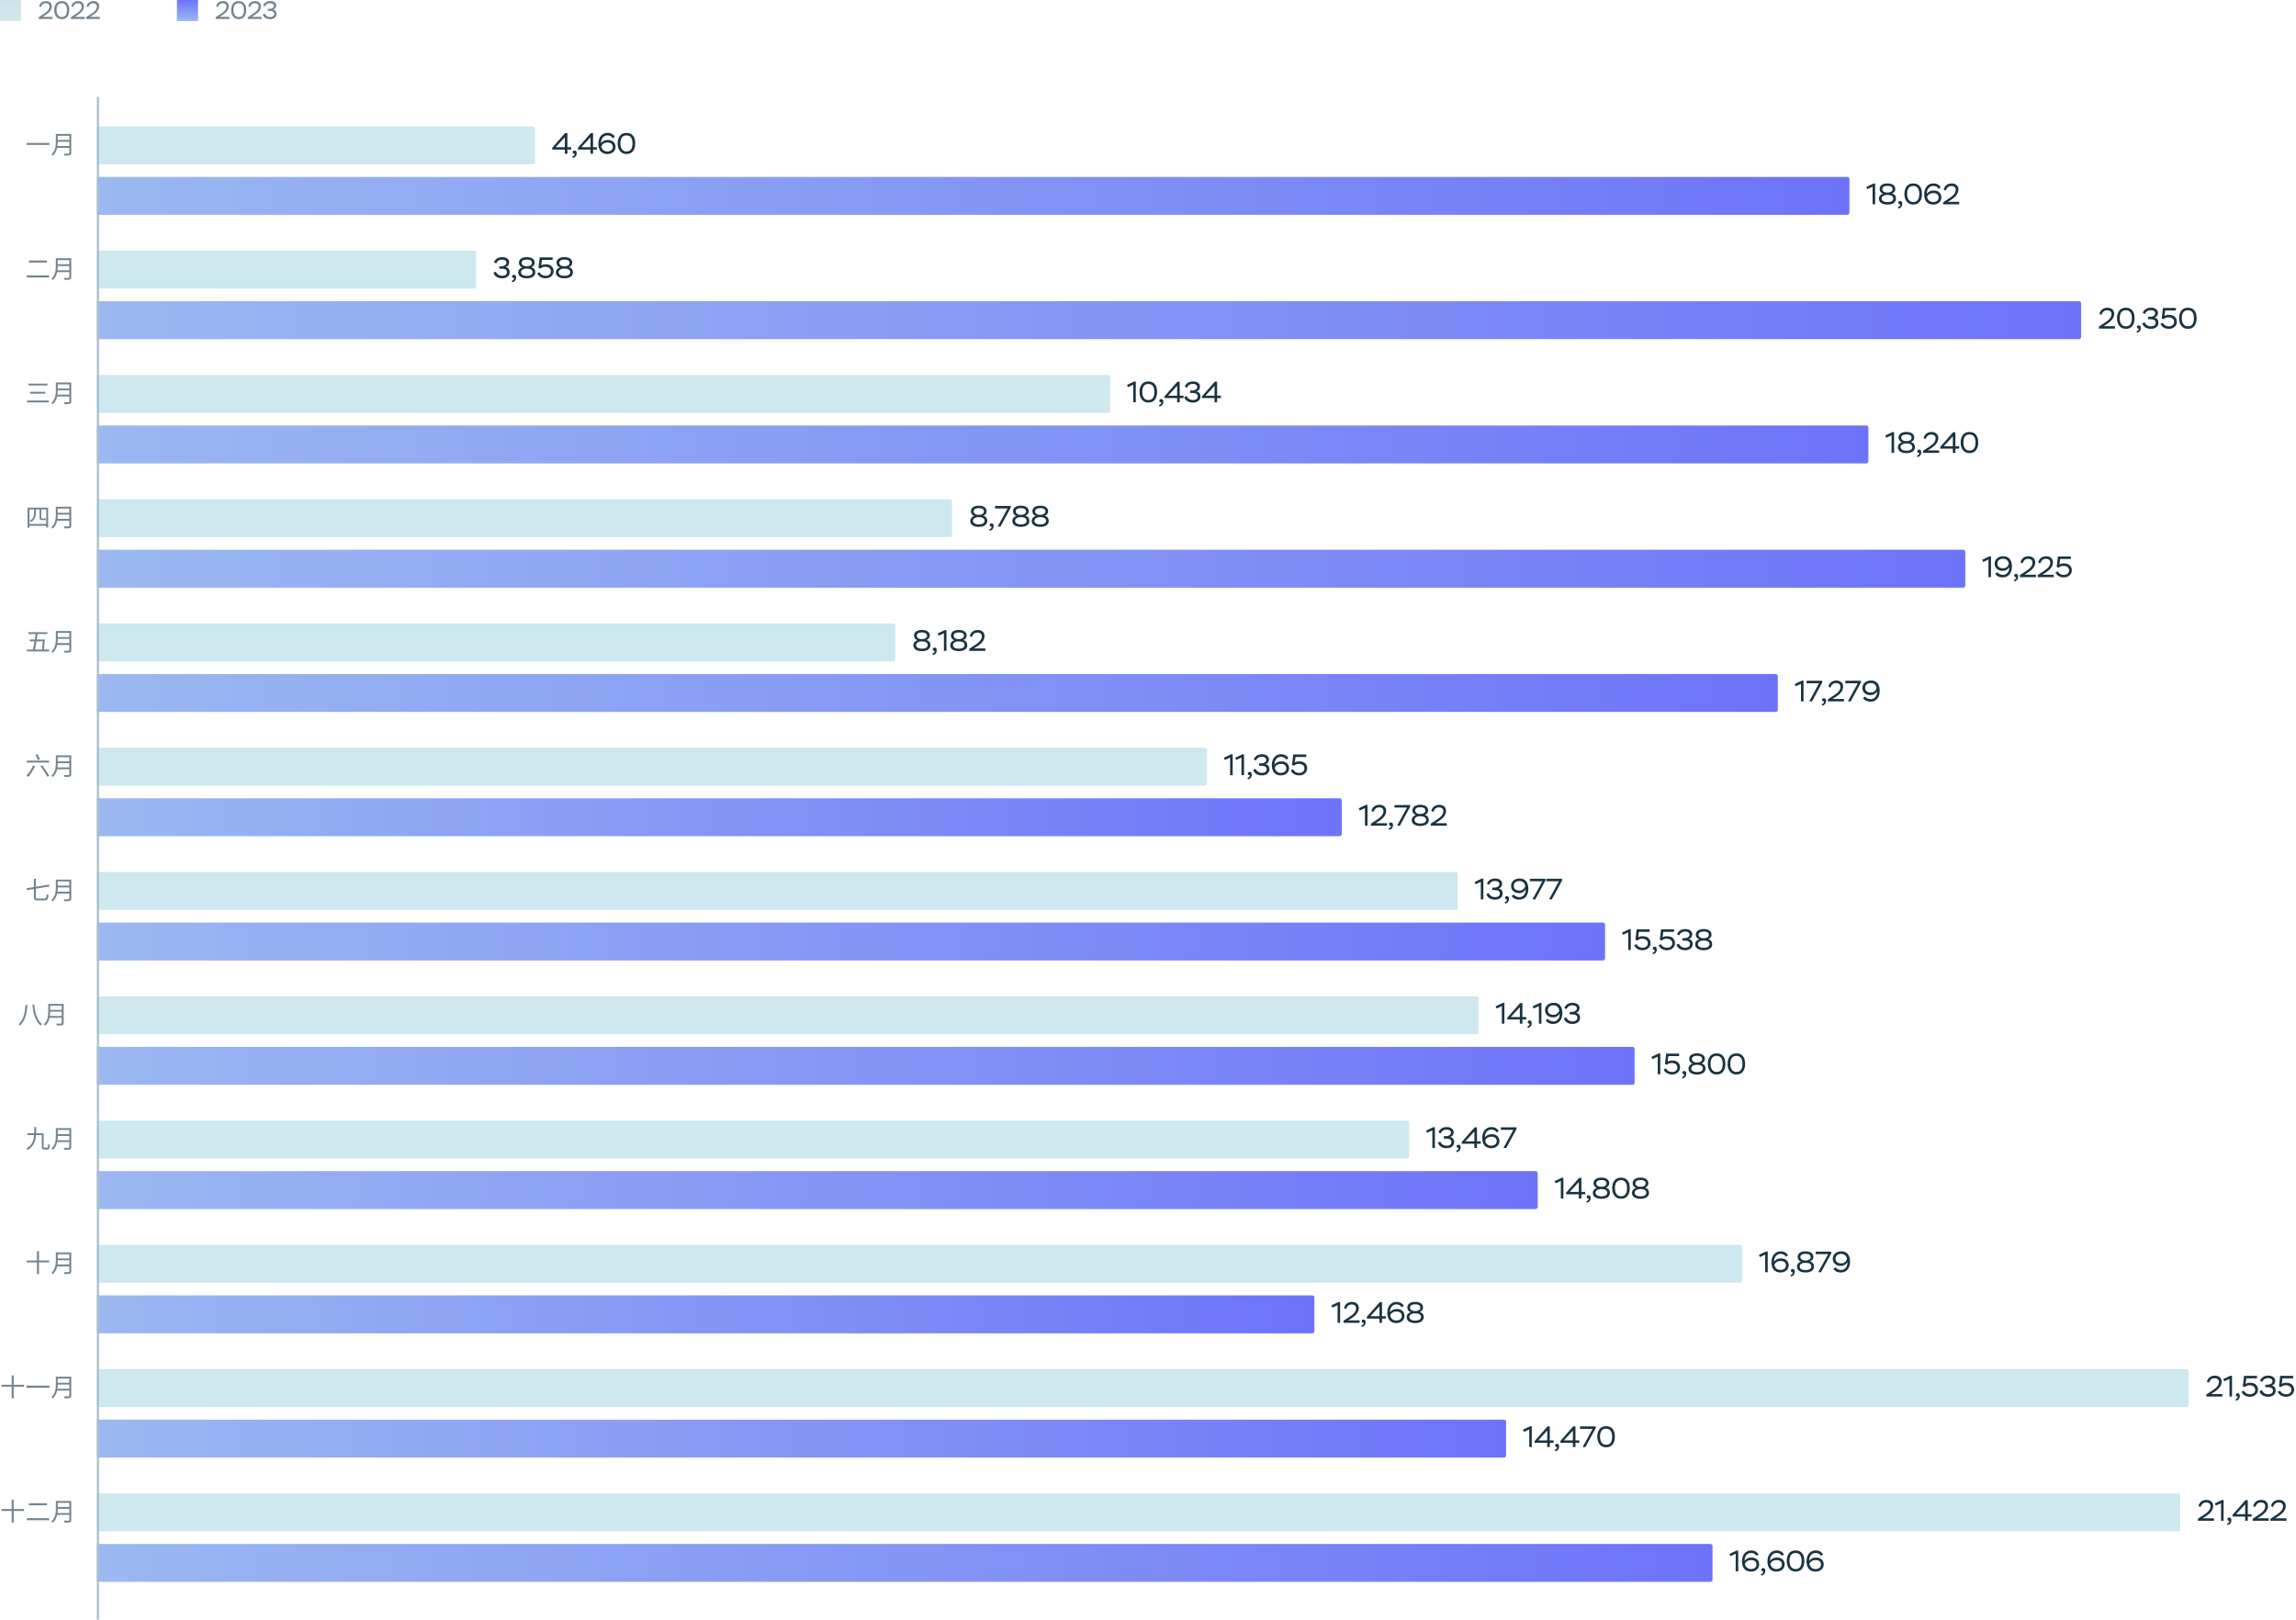 <svg width="1090" height="769" viewBox="0 0 1090 769" fill="none" xmlns="http://www.w3.org/2000/svg">
<path d="M46 60H253C253.552 60 254 60.448 254 61V77C254 77.552 253.552 78 253 78H46V60Z" fill="url(#paint0_linear_164_8751)"/>
<path d="M269.364 73H268.146V70.998H262.154V70.186L268.286 63.2H269.364V69.864H271.184V70.998H269.364V73ZM268.146 65.16L263.834 69.864H268.146V65.16ZM272.806 73C272.288 73.056 271.896 72.762 271.896 72.258C271.896 71.768 272.204 71.46 272.75 71.46C273.366 71.46 273.772 71.88 273.772 72.664C273.772 74.064 273.002 74.778 271.98 75.016L271.686 74.358C271.994 74.274 272.274 74.106 272.526 73.84C272.764 73.574 272.862 73.294 272.806 73ZM281.553 73H280.335V70.998H274.343V70.186L280.475 63.2H281.553V69.864H283.373V70.998H281.553V73ZM280.335 65.16L276.023 69.864H280.335V65.16ZM284.057 68.366C284.057 66.672 284.477 65.37 285.303 64.446C286.129 63.536 287.165 63.074 288.411 63.074C290.049 63.074 291.337 63.816 291.883 64.992L290.931 65.636C290.357 64.726 289.503 64.278 288.355 64.278C287.487 64.278 286.759 64.614 286.171 65.286C285.583 65.972 285.289 66.896 285.303 68.086C285.849 67.064 287.123 66.448 288.523 66.448C289.657 66.448 290.567 66.742 291.225 67.344C291.883 67.946 292.219 68.744 292.219 69.724C292.219 70.718 291.855 71.544 291.113 72.174C290.371 72.804 289.447 73.126 288.341 73.126C285.695 73.126 284.057 71.404 284.057 68.366ZM285.457 69.556C285.723 70.942 286.773 71.922 288.327 71.922C289.083 71.922 289.713 71.726 290.203 71.32C290.693 70.928 290.931 70.41 290.931 69.78C290.931 68.394 289.951 67.652 288.453 67.652C287.627 67.652 286.941 67.848 286.409 68.24C285.863 68.632 285.555 69.066 285.457 69.556ZM293.228 68.1C293.228 66.588 293.578 65.37 294.292 64.46C294.992 63.55 296.028 63.088 297.386 63.088C300.172 63.088 301.558 64.922 301.558 68.1C301.558 69.626 301.208 70.83 300.522 71.74C299.822 72.65 298.786 73.112 297.414 73.112C296.098 73.112 295.076 72.65 294.334 71.726C293.592 70.802 293.228 69.598 293.228 68.1ZM294.516 68.1C294.516 70.494 295.608 71.922 297.414 71.922C299.318 71.922 300.27 70.648 300.27 68.1C300.27 65.552 299.304 64.278 297.386 64.278C295.44 64.278 294.516 65.678 294.516 68.1Z" fill="#1A3341"/>
<path d="M46 84H877C877.552 84 878 84.448 878 85V101C878 101.552 877.552 102 877 102H46V84Z" fill="url(#paint1_linear_164_8751)"/>
<path d="M886.49 89.804L886.042 88.754L889.402 87.144H890.2V97H888.996V88.642L886.49 89.804ZM895.849 91.414H896.283C896.913 91.414 897.431 91.26 897.865 90.966C898.285 90.672 898.495 90.28 898.495 89.818C898.495 88.768 897.669 88.236 896.031 88.236C894.463 88.236 893.609 88.81 893.609 89.818C893.609 90.728 894.547 91.414 895.849 91.414ZM896.255 92.52H895.905C895.149 92.52 894.519 92.688 894.029 93.01C893.539 93.332 893.287 93.738 893.287 94.228C893.287 95.292 894.267 95.964 896.045 95.964C897.851 95.964 898.817 95.32 898.817 94.242C898.817 93.164 897.781 92.52 896.255 92.52ZM899.013 96.37C898.299 96.874 897.305 97.126 896.059 97.126C894.813 97.126 893.819 96.874 893.091 96.384C892.363 95.894 891.999 95.222 891.999 94.354C891.999 93.22 892.741 92.324 893.931 91.932C892.853 91.582 892.321 90.728 892.321 89.734C892.321 88.11 893.693 87.074 896.045 87.074C898.411 87.074 899.783 88.11 899.783 89.734C899.783 90.672 899.265 91.386 898.229 91.862C899.475 92.24 900.091 93.052 900.091 94.298C900.091 95.18 899.727 95.88 899.013 96.37ZM902.121 97C901.603 97.056 901.211 96.762 901.211 96.258C901.211 95.768 901.519 95.46 902.065 95.46C902.681 95.46 903.087 95.88 903.087 96.664C903.087 98.064 902.317 98.778 901.295 99.016L901.001 98.358C901.309 98.274 901.589 98.106 901.841 97.84C902.079 97.574 902.177 97.294 902.121 97ZM904.106 92.1C904.106 90.588 904.456 89.37 905.17 88.46C905.87 87.55 906.906 87.088 908.264 87.088C911.05 87.088 912.436 88.922 912.436 92.1C912.436 93.626 912.086 94.83 911.4 95.74C910.7 96.65 909.664 97.112 908.292 97.112C906.976 97.112 905.954 96.65 905.212 95.726C904.47 94.802 904.106 93.598 904.106 92.1ZM905.394 92.1C905.394 94.494 906.486 95.922 908.292 95.922C910.196 95.922 911.148 94.648 911.148 92.1C911.148 89.552 910.182 88.278 908.264 88.278C906.318 88.278 905.394 89.678 905.394 92.1ZM913.481 92.366C913.481 90.672 913.901 89.37 914.727 88.446C915.553 87.536 916.589 87.074 917.835 87.074C919.473 87.074 920.761 87.816 921.307 88.992L920.355 89.636C919.781 88.726 918.927 88.278 917.779 88.278C916.911 88.278 916.183 88.614 915.595 89.286C915.007 89.972 914.713 90.896 914.727 92.086C915.273 91.064 916.547 90.448 917.947 90.448C919.081 90.448 919.991 90.742 920.649 91.344C921.307 91.946 921.643 92.744 921.643 93.724C921.643 94.718 921.279 95.544 920.537 96.174C919.795 96.804 918.871 97.126 917.765 97.126C915.119 97.126 913.481 95.404 913.481 92.366ZM914.881 93.556C915.147 94.942 916.197 95.922 917.751 95.922C918.507 95.922 919.137 95.726 919.627 95.32C920.117 94.928 920.355 94.41 920.355 93.78C920.355 92.394 919.375 91.652 917.877 91.652C917.051 91.652 916.365 91.848 915.833 92.24C915.287 92.632 914.979 93.066 914.881 93.556ZM923.772 90.434L922.75 90.07C923.1 88.334 924.416 87.088 926.502 87.088C928.518 87.088 929.75 88.25 929.75 90.028C929.75 90.966 929.344 91.904 928.84 92.576C928.588 92.926 928.266 93.262 927.888 93.612C927.118 94.298 926.572 94.662 925.774 95.166L924.696 95.838H930.114V97H922.484V96.048L924.612 94.634C924.99 94.396 925.256 94.214 925.41 94.102C925.564 94.004 925.816 93.822 926.152 93.584C926.488 93.346 926.74 93.136 926.908 92.982C927.062 92.828 927.272 92.632 927.51 92.38C928.154 91.68 928.392 91.036 928.462 90.154C928.462 88.88 927.636 88.306 926.418 88.306C925.662 88.306 925.06 88.516 924.626 88.936C924.192 89.356 923.898 89.86 923.772 90.434Z" fill="#1A3341"/>
<path opacity="0.6" d="M12.576 67.84H23.472V68.812H12.576V67.84ZM27.276 69.328H32.892V67.312H27.408C27.408 67.936 27.372 68.62 27.276 69.328ZM32.892 64.468H27.408V66.46H32.892V64.468ZM33.816 63.592V72.616C33.816 73.24 33.636 73.552 33.192 73.696C32.736 73.852 31.944 73.864 30.66 73.864C30.6 73.612 30.432 73.192 30.288 72.94C31.284 72.976 32.244 72.964 32.52 72.964C32.796 72.952 32.892 72.868 32.892 72.604V70.204H27.132C26.832 71.56 26.232 72.916 25.068 73.936C24.948 73.744 24.588 73.42 24.408 73.288C26.316 71.608 26.508 69.172 26.508 67.264V63.592H33.816Z" fill="#1A3341"/>
<path d="M46 414H691C691.552 414 692 414.448 692 415V431C692 431.552 691.552 432 691 432H46V414Z" fill="url(#paint2_linear_164_8751)"/>
<path d="M700.49 419.804L700.042 418.754L703.402 417.144H704.2V427H702.996V418.642L700.49 419.804ZM706.951 420.056L705.901 419.58C706.419 418.068 707.777 417.074 709.807 417.074C710.773 417.074 711.571 417.298 712.187 417.746C712.803 418.194 713.111 418.796 713.111 419.538C713.111 420.672 712.509 421.512 711.389 421.834C712.467 421.904 713.335 422.716 713.335 424.172C713.335 425.096 712.999 425.824 712.327 426.342C711.655 426.86 710.801 427.126 709.751 427.126C707.609 427.126 706.125 426.104 705.635 424.494L706.769 424.004C707.371 425.278 708.393 425.922 709.835 425.922C711.193 425.922 712.047 425.292 712.047 424.186C712.047 423.108 711.207 422.562 709.527 422.562H708.435V421.4H709.303C710.829 421.4 711.823 420.714 711.823 419.776C711.823 418.81 711.025 418.264 709.751 418.264C708.253 418.264 707.343 419.034 706.951 420.056ZM715.424 427C714.906 427.056 714.514 426.762 714.514 426.258C714.514 425.768 714.822 425.46 715.368 425.46C715.984 425.46 716.39 425.88 716.39 426.664C716.39 428.064 715.62 428.778 714.598 429.016L714.304 428.358C714.612 428.274 714.892 428.106 715.144 427.84C715.382 427.574 715.48 427.294 715.424 427ZM725.557 421.918C725.557 423.584 725.165 424.872 724.367 425.768C723.569 426.678 722.505 427.126 721.175 427.126C719.551 427.126 718.277 426.44 717.647 425.39L718.655 424.69C719.215 425.474 720.237 425.922 721.343 425.922C722.253 425.922 722.981 425.558 723.555 424.83C724.129 424.116 724.367 423.22 724.297 422.156C723.835 423.22 722.673 424.004 721.119 424.004C720.027 424.004 719.131 423.696 718.431 423.066C717.717 422.45 717.367 421.638 717.367 420.644C717.367 419.552 717.745 418.684 718.501 418.04C719.257 417.396 720.265 417.074 721.511 417.074C724.031 417.074 725.557 418.838 725.557 421.918ZM724.087 420.602C723.877 419.3 722.981 418.278 721.371 418.278C719.691 418.278 718.655 419.146 718.655 420.602C718.655 421.988 719.705 422.8 721.343 422.8C722.085 422.8 722.715 422.576 723.205 422.128C723.695 421.68 723.989 421.176 724.087 420.602ZM732.22 418.39H726.284V417.2H733.718V417.998L728.846 427H727.516L732.22 418.39ZM740.078 418.39H734.142V417.2H741.576V417.998L736.704 427H735.374L740.078 418.39Z" fill="#1A3341"/>
<path d="M46 438H761C761.552 438 762 438.448 762 439V455C762 455.552 761.552 456 761 456H46V438Z" fill="url(#paint3_linear_164_8751)"/>
<path d="M770.49 443.804L770.042 442.754L773.402 441.144H774.2V451H772.996V442.642L770.49 443.804ZM777.413 446.492L776.405 446.226L776.979 441.2H783.139V442.39H778.057L777.693 445.022C778.183 444.658 778.925 444.476 779.919 444.476C781.067 444.476 781.963 444.784 782.621 445.386C783.265 446.002 783.587 446.786 783.587 447.752C783.587 448.718 783.223 449.53 782.509 450.16C781.781 450.804 780.871 451.126 779.793 451.126C777.959 451.126 776.433 450.258 775.803 448.732L776.923 448.256C777.329 449.194 778.379 449.936 779.793 449.936C781.403 449.936 782.299 449.012 782.299 447.794C782.299 446.492 781.249 445.652 779.583 445.652C778.687 445.652 777.959 445.932 777.413 446.492ZM785.588 451C785.07 451.056 784.678 450.762 784.678 450.258C784.678 449.768 784.986 449.46 785.532 449.46C786.148 449.46 786.554 449.88 786.554 450.664C786.554 452.064 785.784 452.778 784.762 453.016L784.468 452.358C784.776 452.274 785.056 452.106 785.308 451.84C785.546 451.574 785.644 451.294 785.588 451ZM789.001 446.492L787.993 446.226L788.567 441.2H794.727V442.39H789.645L789.281 445.022C789.771 444.658 790.513 444.476 791.507 444.476C792.655 444.476 793.551 444.784 794.209 445.386C794.853 446.002 795.175 446.786 795.175 447.752C795.175 448.718 794.811 449.53 794.097 450.16C793.369 450.804 792.459 451.126 791.381 451.126C789.547 451.126 788.021 450.258 787.391 448.732L788.511 448.256C788.917 449.194 789.967 449.936 791.381 449.936C792.991 449.936 793.887 449.012 793.887 447.794C793.887 446.492 792.837 445.652 791.171 445.652C790.275 445.652 789.547 445.932 789.001 446.492ZM797.203 444.056L796.153 443.58C796.671 442.068 798.029 441.074 800.059 441.074C801.025 441.074 801.823 441.298 802.439 441.746C803.055 442.194 803.363 442.796 803.363 443.538C803.363 444.672 802.761 445.512 801.641 445.834C802.719 445.904 803.587 446.716 803.587 448.172C803.587 449.096 803.251 449.824 802.579 450.342C801.907 450.86 801.053 451.126 800.003 451.126C797.861 451.126 796.377 450.104 795.887 448.494L797.021 448.004C797.623 449.278 798.645 449.922 800.087 449.922C801.445 449.922 802.299 449.292 802.299 448.186C802.299 447.108 801.459 446.562 799.779 446.562H798.687V445.4H799.555C801.081 445.4 802.075 444.714 802.075 443.776C802.075 442.81 801.277 442.264 800.003 442.264C798.505 442.264 797.595 443.034 797.203 444.056ZM808.602 445.414H809.036C809.666 445.414 810.184 445.26 810.618 444.966C811.038 444.672 811.248 444.28 811.248 443.818C811.248 442.768 810.422 442.236 808.784 442.236C807.216 442.236 806.362 442.81 806.362 443.818C806.362 444.728 807.3 445.414 808.602 445.414ZM809.008 446.52H808.658C807.902 446.52 807.272 446.688 806.782 447.01C806.292 447.332 806.04 447.738 806.04 448.228C806.04 449.292 807.02 449.964 808.798 449.964C810.604 449.964 811.57 449.32 811.57 448.242C811.57 447.164 810.534 446.52 809.008 446.52ZM811.766 450.37C811.052 450.874 810.058 451.126 808.812 451.126C807.566 451.126 806.572 450.874 805.844 450.384C805.116 449.894 804.752 449.222 804.752 448.354C804.752 447.22 805.494 446.324 806.684 445.932C805.606 445.582 805.074 444.728 805.074 443.734C805.074 442.11 806.446 441.074 808.798 441.074C811.164 441.074 812.536 442.11 812.536 443.734C812.536 444.672 812.018 445.386 810.982 445.862C812.228 446.24 812.844 447.052 812.844 448.298C812.844 449.18 812.48 449.88 811.766 450.37Z" fill="#1A3341"/>
<path opacity="0.6" d="M18.036 426.616H21.108C21.9 426.616 22.02 426.208 22.14 424.432C22.368 424.6 22.788 424.78 23.04 424.852C22.884 426.82 22.596 427.492 21.132 427.492H18C16.524 427.492 16.08 427.12 16.08 425.704V422.068L12.78 422.596L12.636 421.708L16.08 421.156V417.172H17.016V421.012L23.256 420.004L23.4 420.904L17.016 421.912V425.716C17.016 426.448 17.184 426.616 18.036 426.616ZM27.276 423.328H32.892V421.312H27.408C27.408 421.936 27.372 422.62 27.276 423.328ZM32.892 418.468H27.408V420.46H32.892V418.468ZM33.816 417.592V426.616C33.816 427.24 33.636 427.552 33.192 427.696C32.736 427.852 31.944 427.864 30.66 427.864C30.6 427.612 30.432 427.192 30.288 426.94C31.284 426.976 32.244 426.964 32.52 426.964C32.796 426.952 32.892 426.868 32.892 426.604V424.204H27.132C26.832 425.56 26.232 426.916 25.068 427.936C24.948 427.744 24.588 427.42 24.408 427.288C26.316 425.608 26.508 423.172 26.508 421.264V417.592H33.816Z" fill="#1A3341"/>
<path d="M46 237H451C451.552 237 452 237.448 452 238V254C452 254.552 451.552 255 451 255H46V237Z" fill="url(#paint4_linear_164_8751)"/>
<path d="M464.466 244.414H464.9C465.53 244.414 466.048 244.26 466.482 243.966C466.902 243.672 467.112 243.28 467.112 242.818C467.112 241.768 466.286 241.236 464.648 241.236C463.08 241.236 462.226 241.81 462.226 242.818C462.226 243.728 463.164 244.414 464.466 244.414ZM464.872 245.52H464.522C463.766 245.52 463.136 245.688 462.646 246.01C462.156 246.332 461.904 246.738 461.904 247.228C461.904 248.292 462.884 248.964 464.662 248.964C466.468 248.964 467.434 248.32 467.434 247.242C467.434 246.164 466.398 245.52 464.872 245.52ZM467.63 249.37C466.916 249.874 465.922 250.126 464.676 250.126C463.43 250.126 462.436 249.874 461.708 249.384C460.98 248.894 460.616 248.222 460.616 247.354C460.616 246.22 461.358 245.324 462.548 244.932C461.47 244.582 460.938 243.728 460.938 242.734C460.938 241.11 462.31 240.074 464.662 240.074C467.028 240.074 468.4 241.11 468.4 242.734C468.4 243.672 467.882 244.386 466.846 244.862C468.092 245.24 468.708 246.052 468.708 247.298C468.708 248.18 468.344 248.88 467.63 249.37ZM470.738 250C470.22 250.056 469.828 249.762 469.828 249.258C469.828 248.768 470.136 248.46 470.682 248.46C471.298 248.46 471.704 248.88 471.704 249.664C471.704 251.064 470.934 251.778 469.912 252.016L469.618 251.358C469.926 251.274 470.206 251.106 470.458 250.84C470.696 250.574 470.794 250.294 470.738 250ZM478.336 241.39H472.4V240.2H479.834V240.998L474.962 250H473.632L478.336 241.39ZM484.444 244.414H484.878C485.508 244.414 486.026 244.26 486.46 243.966C486.88 243.672 487.09 243.28 487.09 242.818C487.09 241.768 486.264 241.236 484.626 241.236C483.058 241.236 482.204 241.81 482.204 242.818C482.204 243.728 483.142 244.414 484.444 244.414ZM484.85 245.52H484.5C483.744 245.52 483.114 245.688 482.624 246.01C482.134 246.332 481.882 246.738 481.882 247.228C481.882 248.292 482.862 248.964 484.64 248.964C486.446 248.964 487.412 248.32 487.412 247.242C487.412 246.164 486.376 245.52 484.85 245.52ZM487.608 249.37C486.894 249.874 485.9 250.126 484.654 250.126C483.408 250.126 482.414 249.874 481.686 249.384C480.958 248.894 480.594 248.222 480.594 247.354C480.594 246.22 481.336 245.324 482.526 244.932C481.448 244.582 480.916 243.728 480.916 242.734C480.916 241.11 482.288 240.074 484.64 240.074C487.006 240.074 488.378 241.11 488.378 242.734C488.378 243.672 487.86 244.386 486.824 244.862C488.07 245.24 488.686 246.052 488.686 247.298C488.686 248.18 488.322 248.88 487.608 249.37ZM493.642 244.414H494.076C494.706 244.414 495.224 244.26 495.658 243.966C496.078 243.672 496.288 243.28 496.288 242.818C496.288 241.768 495.462 241.236 493.824 241.236C492.256 241.236 491.402 241.81 491.402 242.818C491.402 243.728 492.34 244.414 493.642 244.414ZM494.048 245.52H493.698C492.942 245.52 492.312 245.688 491.822 246.01C491.332 246.332 491.08 246.738 491.08 247.228C491.08 248.292 492.06 248.964 493.838 248.964C495.644 248.964 496.61 248.32 496.61 247.242C496.61 246.164 495.574 245.52 494.048 245.52ZM496.806 249.37C496.092 249.874 495.098 250.126 493.852 250.126C492.606 250.126 491.612 249.874 490.884 249.384C490.156 248.894 489.792 248.222 489.792 247.354C489.792 246.22 490.534 245.324 491.724 244.932C490.646 244.582 490.114 243.728 490.114 242.734C490.114 241.11 491.486 240.074 493.838 240.074C496.204 240.074 497.576 241.11 497.576 242.734C497.576 243.672 497.058 244.386 496.022 244.862C497.268 245.24 497.884 246.052 497.884 247.298C497.884 248.18 497.52 248.88 496.806 249.37Z" fill="#1A3341"/>
<path d="M46 261H932C932.552 261 933 261.448 933 262V278C933 278.552 932.552 279 932 279H46V261Z" fill="url(#paint5_linear_164_8751)"/>
<path d="M941.49 266.804L941.042 265.754L944.402 264.144H945.2V274H943.996V265.642L941.49 266.804ZM955.133 268.918C955.133 270.584 954.741 271.872 953.943 272.768C953.145 273.678 952.081 274.126 950.751 274.126C949.127 274.126 947.853 273.44 947.223 272.39L948.231 271.69C948.791 272.474 949.813 272.922 950.919 272.922C951.829 272.922 952.557 272.558 953.131 271.83C953.705 271.116 953.943 270.22 953.873 269.156C953.411 270.22 952.249 271.004 950.695 271.004C949.603 271.004 948.707 270.696 948.007 270.066C947.293 269.45 946.943 268.638 946.943 267.644C946.943 266.552 947.321 265.684 948.077 265.04C948.833 264.396 949.841 264.074 951.087 264.074C953.607 264.074 955.133 265.838 955.133 268.918ZM953.663 267.602C953.453 266.3 952.557 265.278 950.947 265.278C949.267 265.278 948.231 266.146 948.231 267.602C948.231 268.988 949.281 269.8 950.919 269.8C951.661 269.8 952.291 269.576 952.781 269.128C953.271 268.68 953.565 268.176 953.663 267.602ZM957.121 274C956.603 274.056 956.211 273.762 956.211 273.258C956.211 272.768 956.519 272.46 957.065 272.46C957.681 272.46 958.087 272.88 958.087 273.664C958.087 275.064 957.317 275.778 956.295 276.016L956.001 275.358C956.309 275.274 956.589 275.106 956.841 274.84C957.079 274.574 957.177 274.294 957.121 274ZM960.226 267.434L959.204 267.07C959.554 265.334 960.87 264.088 962.956 264.088C964.972 264.088 966.204 265.25 966.204 267.028C966.204 267.966 965.798 268.904 965.294 269.576C965.042 269.926 964.72 270.262 964.342 270.612C963.572 271.298 963.026 271.662 962.228 272.166L961.15 272.838H966.568V274H958.938V273.048L961.066 271.634C961.444 271.396 961.71 271.214 961.864 271.102C962.018 271.004 962.27 270.822 962.606 270.584C962.942 270.346 963.194 270.136 963.362 269.982C963.516 269.828 963.726 269.632 963.964 269.38C964.608 268.68 964.846 268.036 964.916 267.154C964.916 265.88 964.09 265.306 962.872 265.306C962.116 265.306 961.514 265.516 961.08 265.936C960.646 266.356 960.352 266.86 960.226 267.434ZM968.658 267.434L967.636 267.07C967.986 265.334 969.302 264.088 971.388 264.088C973.404 264.088 974.636 265.25 974.636 267.028C974.636 267.966 974.23 268.904 973.726 269.576C973.474 269.926 973.152 270.262 972.774 270.612C972.004 271.298 971.458 271.662 970.66 272.166L969.582 272.838H975V274H967.37V273.048L969.498 271.634C969.876 271.396 970.142 271.214 970.296 271.102C970.45 271.004 970.702 270.822 971.038 270.584C971.374 270.346 971.626 270.136 971.794 269.982C971.948 269.828 972.158 269.632 972.396 269.38C973.04 268.68 973.278 268.036 973.348 267.154C973.348 265.88 972.522 265.306 971.304 265.306C970.548 265.306 969.946 265.516 969.512 265.936C969.078 266.356 968.784 266.86 968.658 267.434ZM977.398 269.492L976.39 269.226L976.964 264.2H983.124V265.39H978.042L977.678 268.022C978.168 267.658 978.91 267.476 979.904 267.476C981.052 267.476 981.948 267.784 982.606 268.386C983.25 269.002 983.572 269.786 983.572 270.752C983.572 271.718 983.208 272.53 982.494 273.16C981.766 273.804 980.856 274.126 979.778 274.126C977.944 274.126 976.418 273.258 975.788 271.732L976.908 271.256C977.314 272.194 978.364 272.936 979.778 272.936C981.388 272.936 982.284 272.012 982.284 270.794C982.284 269.492 981.234 268.652 979.568 268.652C978.672 268.652 977.944 268.932 977.398 269.492Z" fill="#1A3341"/>
<path opacity="0.6" d="M13.992 248.764H21.948V241.864H19.608V245.62C19.608 246.004 19.656 246.148 19.908 246.148H21.072C21.276 246.148 21.6 246.136 21.768 246.088C21.78 246.34 21.804 246.628 21.828 246.844C21.684 246.904 21.384 246.904 21.108 246.904H19.812C18.972 246.904 18.768 246.532 18.768 245.596V241.864H17.112C17.04 245.092 16.74 246.868 14.676 247.864C14.58 247.648 14.328 247.336 14.136 247.168C15.96 246.316 16.176 244.792 16.236 241.864H13.992V248.764ZM13.104 241H22.86V250.432H21.948V249.628H13.992V250.516H13.104V241ZM27.276 246.328H32.892V244.312H27.408C27.408 244.936 27.372 245.62 27.276 246.328ZM32.892 241.468H27.408V243.46H32.892V241.468ZM33.816 240.592V249.616C33.816 250.24 33.636 250.552 33.192 250.696C32.736 250.852 31.944 250.864 30.66 250.864C30.6 250.612 30.432 250.192 30.288 249.94C31.284 249.976 32.244 249.964 32.52 249.964C32.796 249.952 32.892 249.868 32.892 249.604V247.204H27.132C26.832 248.56 26.232 249.916 25.068 250.936C24.948 250.744 24.588 250.42 24.408 250.288C26.316 248.608 26.508 246.172 26.508 244.264V240.592H33.816Z" fill="#1A3341"/>
<path d="M46 591H826C826.552 591 827 591.448 827 592V608C827 608.552 826.552 609 826 609H46V591Z" fill="url(#paint6_linear_164_8751)"/>
<path d="M835.49 596.804L835.042 595.754L838.402 594.144H839.2V604H837.996V595.642L835.49 596.804ZM840.985 599.366C840.985 597.672 841.405 596.37 842.231 595.446C843.057 594.536 844.093 594.074 845.339 594.074C846.977 594.074 848.265 594.816 848.811 595.992L847.859 596.636C847.285 595.726 846.431 595.278 845.283 595.278C844.415 595.278 843.687 595.614 843.099 596.286C842.511 596.972 842.217 597.896 842.231 599.086C842.777 598.064 844.051 597.448 845.451 597.448C846.585 597.448 847.495 597.742 848.153 598.344C848.811 598.946 849.147 599.744 849.147 600.724C849.147 601.718 848.783 602.544 848.041 603.174C847.299 603.804 846.375 604.126 845.269 604.126C842.623 604.126 840.985 602.404 840.985 599.366ZM842.385 600.556C842.651 601.942 843.701 602.922 845.255 602.922C846.011 602.922 846.641 602.726 847.131 602.32C847.621 601.928 847.859 601.41 847.859 600.78C847.859 599.394 846.879 598.652 845.381 598.652C844.555 598.652 843.869 598.848 843.337 599.24C842.791 599.632 842.483 600.066 842.385 600.556ZM851.094 604C850.576 604.056 850.184 603.762 850.184 603.258C850.184 602.768 850.492 602.46 851.038 602.46C851.654 602.46 852.06 602.88 852.06 603.664C852.06 605.064 851.29 605.778 850.268 606.016L849.974 605.358C850.282 605.274 850.562 605.106 850.814 604.84C851.052 604.574 851.15 604.294 851.094 604ZM856.942 598.414H857.376C858.006 598.414 858.524 598.26 858.958 597.966C859.378 597.672 859.588 597.28 859.588 596.818C859.588 595.768 858.762 595.236 857.124 595.236C855.556 595.236 854.702 595.81 854.702 596.818C854.702 597.728 855.64 598.414 856.942 598.414ZM857.348 599.52H856.998C856.242 599.52 855.612 599.688 855.122 600.01C854.632 600.332 854.38 600.738 854.38 601.228C854.38 602.292 855.36 602.964 857.138 602.964C858.944 602.964 859.91 602.32 859.91 601.242C859.91 600.164 858.874 599.52 857.348 599.52ZM860.106 603.37C859.392 603.874 858.398 604.126 857.152 604.126C855.906 604.126 854.912 603.874 854.184 603.384C853.456 602.894 853.092 602.222 853.092 601.354C853.092 600.22 853.834 599.324 855.024 598.932C853.946 598.582 853.414 597.728 853.414 596.734C853.414 595.11 854.786 594.074 857.138 594.074C859.504 594.074 860.876 595.11 860.876 596.734C860.876 597.672 860.358 598.386 859.322 598.862C860.568 599.24 861.184 600.052 861.184 601.298C861.184 602.18 860.82 602.88 860.106 603.37ZM867.89 595.39H861.954V594.2H869.388V594.998L864.516 604H863.186L867.89 595.39ZM878.282 598.918C878.282 600.584 877.89 601.872 877.092 602.768C876.294 603.678 875.23 604.126 873.9 604.126C872.276 604.126 871.002 603.44 870.372 602.39L871.38 601.69C871.94 602.474 872.962 602.922 874.068 602.922C874.978 602.922 875.706 602.558 876.28 601.83C876.854 601.116 877.092 600.22 877.022 599.156C876.56 600.22 875.398 601.004 873.844 601.004C872.752 601.004 871.856 600.696 871.156 600.066C870.442 599.45 870.092 598.638 870.092 597.644C870.092 596.552 870.47 595.684 871.226 595.04C871.982 594.396 872.99 594.074 874.236 594.074C876.756 594.074 878.282 595.838 878.282 598.918ZM876.812 597.602C876.602 596.3 875.706 595.278 874.096 595.278C872.416 595.278 871.38 596.146 871.38 597.602C871.38 598.988 872.43 599.8 874.068 599.8C874.81 599.8 875.44 599.576 875.93 599.128C876.42 598.68 876.714 598.176 876.812 597.602Z" fill="#1A3341"/>
<path d="M46 615H623C623.552 615 624 615.448 624 616V632C624 632.552 623.552 633 623 633H46V615Z" fill="url(#paint7_linear_164_8751)"/>
<path d="M632.49 620.804L632.042 619.754L635.402 618.144H636.2V628H634.996V619.642L632.49 620.804ZM639.105 621.434L638.083 621.07C638.433 619.334 639.749 618.088 641.835 618.088C643.851 618.088 645.083 619.25 645.083 621.028C645.083 621.966 644.677 622.904 644.173 623.576C643.921 623.926 643.599 624.262 643.221 624.612C642.451 625.298 641.905 625.662 641.107 626.166L640.029 626.838H645.447V628H637.817V627.048L639.945 625.634C640.323 625.396 640.589 625.214 640.743 625.102C640.897 625.004 641.149 624.822 641.485 624.584C641.821 624.346 642.073 624.136 642.241 623.982C642.395 623.828 642.605 623.632 642.843 623.38C643.487 622.68 643.725 622.036 643.795 621.154C643.795 619.88 642.969 619.306 641.751 619.306C640.995 619.306 640.393 619.516 639.959 619.936C639.525 620.356 639.231 620.86 639.105 621.434ZM647.356 628C646.838 628.056 646.446 627.762 646.446 627.258C646.446 626.768 646.754 626.46 647.3 626.46C647.916 626.46 648.322 626.88 648.322 627.664C648.322 629.064 647.552 629.778 646.53 630.016L646.236 629.358C646.544 629.274 646.824 629.106 647.076 628.84C647.314 628.574 647.412 628.294 647.356 628ZM656.102 628H654.884V625.998H648.892V625.186L655.024 618.2H656.102V624.864H657.922V625.998H656.102V628ZM654.884 620.16L650.572 624.864H654.884V620.16ZM658.606 623.366C658.606 621.672 659.026 620.37 659.852 619.446C660.678 618.536 661.714 618.074 662.96 618.074C664.598 618.074 665.886 618.816 666.432 619.992L665.48 620.636C664.906 619.726 664.052 619.278 662.904 619.278C662.036 619.278 661.308 619.614 660.72 620.286C660.132 620.972 659.838 621.896 659.852 623.086C660.398 622.064 661.672 621.448 663.072 621.448C664.206 621.448 665.116 621.742 665.774 622.344C666.432 622.946 666.768 623.744 666.768 624.724C666.768 625.718 666.404 626.544 665.662 627.174C664.92 627.804 663.996 628.126 662.89 628.126C660.244 628.126 658.606 626.404 658.606 623.366ZM660.006 624.556C660.272 625.942 661.322 626.922 662.876 626.922C663.632 626.922 664.262 626.726 664.752 626.32C665.242 625.928 665.48 625.41 665.48 624.78C665.48 623.394 664.5 622.652 663.002 622.652C662.176 622.652 661.49 622.848 660.958 623.24C660.412 623.632 660.104 624.066 660.006 624.556ZM671.641 622.414H672.075C672.705 622.414 673.223 622.26 673.657 621.966C674.077 621.672 674.287 621.28 674.287 620.818C674.287 619.768 673.461 619.236 671.823 619.236C670.255 619.236 669.401 619.81 669.401 620.818C669.401 621.728 670.339 622.414 671.641 622.414ZM672.047 623.52H671.697C670.941 623.52 670.311 623.688 669.821 624.01C669.331 624.332 669.079 624.738 669.079 625.228C669.079 626.292 670.059 626.964 671.837 626.964C673.643 626.964 674.609 626.32 674.609 625.242C674.609 624.164 673.573 623.52 672.047 623.52ZM674.805 627.37C674.091 627.874 673.097 628.126 671.851 628.126C670.605 628.126 669.611 627.874 668.883 627.384C668.155 626.894 667.791 626.222 667.791 625.354C667.791 624.22 668.533 623.324 669.723 622.932C668.645 622.582 668.113 621.728 668.113 620.734C668.113 619.11 669.485 618.074 671.837 618.074C674.203 618.074 675.575 619.11 675.575 620.734C675.575 621.672 675.057 622.386 674.021 622.862C675.267 623.24 675.883 624.052 675.883 625.298C675.883 626.18 675.519 626.88 674.805 627.37Z" fill="#1A3341"/>
<path opacity="0.6" d="M23.388 598.42V599.332H18.492V604.912H17.544V599.332H12.708V598.42H17.544V593.98H18.492V598.42H23.388ZM27.276 600.328H32.892V598.312H27.408C27.408 598.936 27.372 599.62 27.276 600.328ZM32.892 595.468H27.408V597.46H32.892V595.468ZM33.816 594.592V603.616C33.816 604.24 33.636 604.552 33.192 604.696C32.736 604.852 31.944 604.864 30.66 604.864C30.6 604.612 30.432 604.192 30.288 603.94C31.284 603.976 32.244 603.964 32.52 603.964C32.796 603.952 32.892 603.868 32.892 603.604V601.204H27.132C26.832 602.56 26.232 603.916 25.068 604.936C24.948 604.744 24.588 604.42 24.408 604.288C26.316 602.608 26.508 600.172 26.508 598.264V594.592H33.816Z" fill="#1A3341"/>
<path d="M46 119H225C225.552 119 226 119.448 226 120V136C226 136.552 225.552 137 225 137H46V119Z" fill="url(#paint8_linear_164_8751)"/>
<path d="M235.568 125.056L234.518 124.58C235.036 123.068 236.394 122.074 238.424 122.074C239.39 122.074 240.188 122.298 240.804 122.746C241.42 123.194 241.728 123.796 241.728 124.538C241.728 125.672 241.126 126.512 240.006 126.834C241.084 126.904 241.952 127.716 241.952 129.172C241.952 130.096 241.616 130.824 240.944 131.342C240.272 131.86 239.418 132.126 238.368 132.126C236.226 132.126 234.742 131.104 234.252 129.494L235.386 129.004C235.988 130.278 237.01 130.922 238.452 130.922C239.81 130.922 240.664 130.292 240.664 129.186C240.664 128.108 239.824 127.562 238.144 127.562H237.052V126.4H237.92C239.446 126.4 240.44 125.714 240.44 124.776C240.44 123.81 239.642 123.264 238.368 123.264C236.87 123.264 235.96 124.034 235.568 125.056ZM244.041 132C243.523 132.056 243.131 131.762 243.131 131.258C243.131 130.768 243.439 130.46 243.985 130.46C244.601 130.46 245.007 130.88 245.007 131.664C245.007 133.064 244.237 133.778 243.215 134.016L242.921 133.358C243.229 133.274 243.509 133.106 243.761 132.84C243.999 132.574 244.097 132.294 244.041 132ZM249.889 126.414H250.323C250.953 126.414 251.471 126.26 251.905 125.966C252.325 125.672 252.535 125.28 252.535 124.818C252.535 123.768 251.709 123.236 250.071 123.236C248.503 123.236 247.649 123.81 247.649 124.818C247.649 125.728 248.587 126.414 249.889 126.414ZM250.295 127.52H249.945C249.189 127.52 248.559 127.688 248.069 128.01C247.579 128.332 247.327 128.738 247.327 129.228C247.327 130.292 248.307 130.964 250.085 130.964C251.891 130.964 252.857 130.32 252.857 129.242C252.857 128.164 251.821 127.52 250.295 127.52ZM253.053 131.37C252.339 131.874 251.345 132.126 250.099 132.126C248.853 132.126 247.859 131.874 247.131 131.384C246.403 130.894 246.039 130.222 246.039 129.354C246.039 128.22 246.781 127.324 247.971 126.932C246.893 126.582 246.361 125.728 246.361 124.734C246.361 123.11 247.733 122.074 250.085 122.074C252.451 122.074 253.823 123.11 253.823 124.734C253.823 125.672 253.305 126.386 252.269 126.862C253.515 127.24 254.131 128.052 254.131 129.298C254.131 130.18 253.767 130.88 253.053 131.37ZM256.651 127.492L255.643 127.226L256.217 122.2H262.377V123.39H257.295L256.931 126.022C257.421 125.658 258.163 125.476 259.157 125.476C260.305 125.476 261.201 125.784 261.859 126.386C262.503 127.002 262.825 127.786 262.825 128.752C262.825 129.718 262.461 130.53 261.747 131.16C261.019 131.804 260.109 132.126 259.031 132.126C257.197 132.126 255.671 131.258 255.041 129.732L256.161 129.256C256.567 130.194 257.617 130.936 259.031 130.936C260.641 130.936 261.537 130.012 261.537 128.794C261.537 127.492 260.487 126.652 258.821 126.652C257.925 126.652 257.197 126.932 256.651 127.492ZM267.752 126.414H268.186C268.816 126.414 269.334 126.26 269.768 125.966C270.188 125.672 270.398 125.28 270.398 124.818C270.398 123.768 269.572 123.236 267.934 123.236C266.366 123.236 265.512 123.81 265.512 124.818C265.512 125.728 266.45 126.414 267.752 126.414ZM268.158 127.52H267.808C267.052 127.52 266.422 127.688 265.932 128.01C265.442 128.332 265.19 128.738 265.19 129.228C265.19 130.292 266.17 130.964 267.948 130.964C269.754 130.964 270.72 130.32 270.72 129.242C270.72 128.164 269.684 127.52 268.158 127.52ZM270.916 131.37C270.202 131.874 269.208 132.126 267.962 132.126C266.716 132.126 265.722 131.874 264.994 131.384C264.266 130.894 263.902 130.222 263.902 129.354C263.902 128.22 264.644 127.324 265.834 126.932C264.756 126.582 264.224 125.728 264.224 124.734C264.224 123.11 265.596 122.074 267.948 122.074C270.314 122.074 271.686 123.11 271.686 124.734C271.686 125.672 271.168 126.386 270.132 126.862C271.378 127.24 271.994 128.052 271.994 129.298C271.994 130.18 271.63 130.88 270.916 131.37Z" fill="#1A3341"/>
<path d="M46 143H987C987.552 143 988 143.448 988 144V160C988 160.552 987.552 161 987 161H46V143Z" fill="url(#paint9_linear_164_8751)"/>
<path d="M997.722 149.434L996.7 149.07C997.05 147.334 998.366 146.088 1000.45 146.088C1002.47 146.088 1003.7 147.25 1003.7 149.028C1003.7 149.966 1003.29 150.904 1002.79 151.576C1002.54 151.926 1002.22 152.262 1001.84 152.612C1001.07 153.298 1000.52 153.662 999.724 154.166L998.646 154.838H1004.06V156H996.434V155.048L998.562 153.634C998.94 153.396 999.206 153.214 999.36 153.102C999.514 153.004 999.766 152.822 1000.1 152.584C1000.44 152.346 1000.69 152.136 1000.86 151.982C1001.01 151.828 1001.22 151.632 1001.46 151.38C1002.1 150.68 1002.34 150.036 1002.41 149.154C1002.41 147.88 1001.59 147.306 1000.37 147.306C999.612 147.306 999.01 147.516 998.576 147.936C998.142 148.356 997.848 148.86 997.722 149.434ZM1005.03 151.1C1005.03 149.588 1005.38 148.37 1006.1 147.46C1006.8 146.55 1007.83 146.088 1009.19 146.088C1011.98 146.088 1013.36 147.922 1013.36 151.1C1013.36 152.626 1013.01 153.83 1012.33 154.74C1011.63 155.65 1010.59 156.112 1009.22 156.112C1007.9 156.112 1006.88 155.65 1006.14 154.726C1005.4 153.802 1005.03 152.598 1005.03 151.1ZM1006.32 151.1C1006.32 153.494 1007.41 154.922 1009.22 154.922C1011.12 154.922 1012.08 153.648 1012.08 151.1C1012.08 148.552 1011.11 147.278 1009.19 147.278C1007.25 147.278 1006.32 148.678 1006.32 151.1ZM1015.35 156C1014.83 156.056 1014.44 155.762 1014.44 155.258C1014.44 154.768 1014.75 154.46 1015.29 154.46C1015.91 154.46 1016.31 154.88 1016.31 155.664C1016.31 157.064 1015.54 157.778 1014.52 158.016L1014.23 157.358C1014.54 157.274 1014.82 157.106 1015.07 156.84C1015.31 156.574 1015.4 156.294 1015.35 156ZM1018.3 149.056L1017.25 148.58C1017.77 147.068 1019.12 146.074 1021.15 146.074C1022.12 146.074 1022.92 146.298 1023.53 146.746C1024.15 147.194 1024.46 147.796 1024.46 148.538C1024.46 149.672 1023.86 150.512 1022.74 150.834C1023.81 150.904 1024.68 151.716 1024.68 153.172C1024.68 154.096 1024.35 154.824 1023.67 155.342C1023 155.86 1022.15 156.126 1021.1 156.126C1018.96 156.126 1017.47 155.104 1016.98 153.494L1018.12 153.004C1018.72 154.278 1019.74 154.922 1021.18 154.922C1022.54 154.922 1023.39 154.292 1023.39 153.186C1023.39 152.108 1022.55 151.562 1020.87 151.562H1019.78V150.4H1020.65C1022.18 150.4 1023.17 149.714 1023.17 148.776C1023.17 147.81 1022.37 147.264 1021.1 147.264C1019.6 147.264 1018.69 148.034 1018.3 149.056ZM1027.26 151.492L1026.25 151.226L1026.83 146.2H1032.99V147.39H1027.91L1027.54 150.022C1028.03 149.658 1028.77 149.476 1029.77 149.476C1030.92 149.476 1031.81 149.784 1032.47 150.386C1033.11 151.002 1033.44 151.786 1033.44 152.752C1033.44 153.718 1033.07 154.53 1032.36 155.16C1031.63 155.804 1030.72 156.126 1029.64 156.126C1027.81 156.126 1026.28 155.258 1025.65 153.732L1026.77 153.256C1027.18 154.194 1028.23 154.936 1029.64 154.936C1031.25 154.936 1032.15 154.012 1032.15 152.794C1032.15 151.492 1031.1 150.652 1029.43 150.652C1028.54 150.652 1027.81 150.932 1027.26 151.492ZM1034.5 151.1C1034.5 149.588 1034.85 148.37 1035.56 147.46C1036.26 146.55 1037.3 146.088 1038.66 146.088C1041.44 146.088 1042.83 147.922 1042.83 151.1C1042.83 152.626 1042.48 153.83 1041.79 154.74C1041.09 155.65 1040.06 156.112 1038.68 156.112C1037.37 156.112 1036.35 155.65 1035.6 154.726C1034.86 153.802 1034.5 152.598 1034.5 151.1ZM1035.79 151.1C1035.79 153.494 1036.88 154.922 1038.68 154.922C1040.59 154.922 1041.54 153.648 1041.54 151.1C1041.54 148.552 1040.57 147.278 1038.66 147.278C1036.71 147.278 1035.79 148.678 1035.79 151.1Z" fill="#1A3341"/>
<path opacity="0.6" d="M13.728 123.684H22.284V124.632H13.728V123.684ZM12.72 130.752H23.292V131.724H12.72V130.752ZM27.276 128.328H32.892V126.312H27.408C27.408 126.936 27.372 127.62 27.276 128.328ZM32.892 123.468H27.408V125.46H32.892V123.468ZM33.816 122.592V131.616C33.816 132.24 33.636 132.552 33.192 132.696C32.736 132.852 31.944 132.864 30.66 132.864C30.6 132.612 30.432 132.192 30.288 131.94C31.284 131.976 32.244 131.964 32.52 131.964C32.796 131.952 32.892 131.868 32.892 131.604V129.204H27.132C26.832 130.56 26.232 131.916 25.068 132.936C24.948 132.744 24.588 132.42 24.408 132.288C26.316 130.608 26.508 128.172 26.508 126.264V122.592H33.816Z" fill="#1A3341"/>
<path d="M46 473H701C701.552 473 702 473.448 702 474V490C702 490.552 701.552 491 701 491H46V473Z" fill="url(#paint10_linear_164_8751)"/>
<path d="M710.49 478.804L710.042 477.754L713.402 476.144H714.2V486H712.996V477.642L710.49 478.804ZM722.747 486H721.529V483.998H715.537V483.186L721.669 476.2H722.747V482.864H724.567V483.998H722.747V486ZM721.529 478.16L717.217 482.864H721.529V478.16ZM726.19 486C725.672 486.056 725.28 485.762 725.28 485.258C725.28 484.768 725.588 484.46 726.134 484.46C726.75 484.46 727.156 484.88 727.156 485.664C727.156 487.064 726.386 487.778 725.364 488.016L725.07 487.358C725.378 487.274 725.658 487.106 725.91 486.84C726.148 486.574 726.246 486.294 726.19 486ZM728.062 478.804L727.614 477.754L730.974 476.144H731.772V486H730.568V477.642L728.062 478.804ZM741.706 480.918C741.706 482.584 741.314 483.872 740.516 484.768C739.718 485.678 738.654 486.126 737.324 486.126C735.7 486.126 734.426 485.44 733.796 484.39L734.804 483.69C735.364 484.474 736.386 484.922 737.492 484.922C738.402 484.922 739.13 484.558 739.704 483.83C740.278 483.116 740.516 482.22 740.446 481.156C739.984 482.22 738.822 483.004 737.268 483.004C736.176 483.004 735.28 482.696 734.58 482.066C733.866 481.45 733.516 480.638 733.516 479.644C733.516 478.552 733.894 477.684 734.65 477.04C735.406 476.396 736.414 476.074 737.66 476.074C740.18 476.074 741.706 477.838 741.706 480.918ZM740.236 479.602C740.026 478.3 739.13 477.278 737.52 477.278C735.84 477.278 734.804 478.146 734.804 479.602C734.804 480.988 735.854 481.8 737.492 481.8C738.234 481.8 738.864 481.576 739.354 481.128C739.844 480.68 740.138 480.176 740.236 479.602ZM743.722 479.056L742.672 478.58C743.19 477.068 744.548 476.074 746.578 476.074C747.544 476.074 748.342 476.298 748.958 476.746C749.574 477.194 749.882 477.796 749.882 478.538C749.882 479.672 749.28 480.512 748.16 480.834C749.238 480.904 750.106 481.716 750.106 483.172C750.106 484.096 749.77 484.824 749.098 485.342C748.426 485.86 747.572 486.126 746.522 486.126C744.38 486.126 742.896 485.104 742.406 483.494L743.54 483.004C744.142 484.278 745.164 484.922 746.606 484.922C747.964 484.922 748.818 484.292 748.818 483.186C748.818 482.108 747.978 481.562 746.298 481.562H745.206V480.4H746.074C747.6 480.4 748.594 479.714 748.594 478.776C748.594 477.81 747.796 477.264 746.522 477.264C745.024 477.264 744.114 478.034 743.722 479.056Z" fill="#1A3341"/>
<path d="M46 497H775C775.552 497 776 497.448 776 498V514C776 514.552 775.552 515 775 515H46V497Z" fill="url(#paint11_linear_164_8751)"/>
<path d="M784.49 502.804L784.042 501.754L787.402 500.144H788.2V510H786.996V501.642L784.49 502.804ZM791.413 505.492L790.405 505.226L790.979 500.2H797.139V501.39H792.057L791.693 504.022C792.183 503.658 792.925 503.476 793.919 503.476C795.067 503.476 795.963 503.784 796.621 504.386C797.265 505.002 797.587 505.786 797.587 506.752C797.587 507.718 797.223 508.53 796.509 509.16C795.781 509.804 794.871 510.126 793.793 510.126C791.959 510.126 790.433 509.258 789.803 507.732L790.923 507.256C791.329 508.194 792.379 508.936 793.793 508.936C795.403 508.936 796.299 508.012 796.299 506.794C796.299 505.492 795.249 504.652 793.583 504.652C792.687 504.652 791.959 504.932 791.413 505.492ZM799.588 510C799.07 510.056 798.678 509.762 798.678 509.258C798.678 508.768 798.986 508.46 799.532 508.46C800.148 508.46 800.554 508.88 800.554 509.664C800.554 511.064 799.784 511.778 798.762 512.016L798.468 511.358C798.776 511.274 799.056 511.106 799.308 510.84C799.546 510.574 799.644 510.294 799.588 510ZM805.437 504.414H805.871C806.501 504.414 807.019 504.26 807.453 503.966C807.873 503.672 808.083 503.28 808.083 502.818C808.083 501.768 807.257 501.236 805.619 501.236C804.051 501.236 803.197 501.81 803.197 502.818C803.197 503.728 804.135 504.414 805.437 504.414ZM805.843 505.52H805.493C804.737 505.52 804.107 505.688 803.617 506.01C803.127 506.332 802.875 506.738 802.875 507.228C802.875 508.292 803.855 508.964 805.633 508.964C807.439 508.964 808.405 508.32 808.405 507.242C808.405 506.164 807.369 505.52 805.843 505.52ZM808.601 509.37C807.887 509.874 806.893 510.126 805.647 510.126C804.401 510.126 803.407 509.874 802.679 509.384C801.951 508.894 801.587 508.222 801.587 507.354C801.587 506.22 802.329 505.324 803.519 504.932C802.441 504.582 801.909 503.728 801.909 502.734C801.909 501.11 803.281 500.074 805.633 500.074C807.999 500.074 809.371 501.11 809.371 502.734C809.371 503.672 808.853 504.386 807.817 504.862C809.063 505.24 809.679 506.052 809.679 507.298C809.679 508.18 809.315 508.88 808.601 509.37ZM810.771 505.1C810.771 503.588 811.121 502.37 811.835 501.46C812.535 500.55 813.571 500.088 814.929 500.088C817.715 500.088 819.101 501.922 819.101 505.1C819.101 506.626 818.751 507.83 818.065 508.74C817.365 509.65 816.329 510.112 814.957 510.112C813.641 510.112 812.619 509.65 811.877 508.726C811.135 507.802 810.771 506.598 810.771 505.1ZM812.059 505.1C812.059 507.494 813.151 508.922 814.957 508.922C816.861 508.922 817.813 507.648 817.813 505.1C817.813 502.552 816.847 501.278 814.929 501.278C812.983 501.278 812.059 502.678 812.059 505.1ZM820.146 505.1C820.146 503.588 820.496 502.37 821.21 501.46C821.91 500.55 822.946 500.088 824.304 500.088C827.09 500.088 828.476 501.922 828.476 505.1C828.476 506.626 828.126 507.83 827.44 508.74C826.74 509.65 825.704 510.112 824.332 510.112C823.016 510.112 821.994 509.65 821.252 508.726C820.51 507.802 820.146 506.598 820.146 505.1ZM821.434 505.1C821.434 507.494 822.526 508.922 824.332 508.922C826.236 508.922 827.188 507.648 827.188 505.1C827.188 502.552 826.222 501.278 824.304 501.278C822.358 501.278 821.434 502.678 821.434 505.1Z" fill="#1A3341"/>
<path opacity="0.6" d="M12.086 477.132L13.046 477.204C12.722 480.72 12.086 484.68 9.47 486.864C9.338 486.672 9.026 486.36 8.846 486.192C11.294 484.164 11.846 480.42 12.086 477.132ZM16.31 476.856C16.346 477.732 16.634 483.648 20.042 486.24C19.73 486.408 19.454 486.624 19.274 486.852C15.818 484.116 15.506 477.9 15.434 476.916L16.31 476.856ZM23.678 482.328H29.294V480.312H23.81C23.81 480.936 23.774 481.62 23.678 482.328ZM29.294 477.468H23.81V479.46H29.294V477.468ZM30.218 476.592V485.616C30.218 486.24 30.038 486.552 29.594 486.696C29.138 486.852 28.346 486.864 27.062 486.864C27.002 486.612 26.834 486.192 26.69 485.94C27.686 485.976 28.646 485.964 28.922 485.964C29.198 485.952 29.294 485.868 29.294 485.604V483.204H23.534C23.234 484.56 22.634 485.916 21.47 486.936C21.35 486.744 20.99 486.42 20.81 486.288C22.718 484.608 22.91 482.172 22.91 480.264V476.592H30.218Z" fill="#1A3341"/>
<path d="M46 296H424C424.552 296 425 296.448 425 297V313C425 313.552 424.552 314 424 314H46V296Z" fill="url(#paint12_linear_164_8751)"/>
<path d="M437.466 303.414H437.9C438.53 303.414 439.048 303.26 439.482 302.966C439.902 302.672 440.112 302.28 440.112 301.818C440.112 300.768 439.286 300.236 437.648 300.236C436.08 300.236 435.226 300.81 435.226 301.818C435.226 302.728 436.164 303.414 437.466 303.414ZM437.872 304.52H437.522C436.766 304.52 436.136 304.688 435.646 305.01C435.156 305.332 434.904 305.738 434.904 306.228C434.904 307.292 435.884 307.964 437.662 307.964C439.468 307.964 440.434 307.32 440.434 306.242C440.434 305.164 439.398 304.52 437.872 304.52ZM440.63 308.37C439.916 308.874 438.922 309.126 437.676 309.126C436.43 309.126 435.436 308.874 434.708 308.384C433.98 307.894 433.616 307.222 433.616 306.354C433.616 305.22 434.358 304.324 435.548 303.932C434.47 303.582 433.938 302.728 433.938 301.734C433.938 300.11 435.31 299.074 437.662 299.074C440.028 299.074 441.4 300.11 441.4 301.734C441.4 302.672 440.882 303.386 439.846 303.862C441.092 304.24 441.708 305.052 441.708 306.298C441.708 307.18 441.344 307.88 440.63 308.37ZM443.738 309C443.22 309.056 442.828 308.762 442.828 308.258C442.828 307.768 443.136 307.46 443.682 307.46C444.298 307.46 444.704 307.88 444.704 308.664C444.704 310.064 443.934 310.778 442.912 311.016L442.618 310.358C442.926 310.274 443.206 310.106 443.458 309.84C443.696 309.574 443.794 309.294 443.738 309ZM445.61 301.804L445.162 300.754L448.522 299.144H449.32V309H448.116V300.642L445.61 301.804ZM454.97 303.414H455.404C456.034 303.414 456.552 303.26 456.986 302.966C457.406 302.672 457.616 302.28 457.616 301.818C457.616 300.768 456.79 300.236 455.152 300.236C453.584 300.236 452.73 300.81 452.73 301.818C452.73 302.728 453.668 303.414 454.97 303.414ZM455.376 304.52H455.026C454.27 304.52 453.64 304.688 453.15 305.01C452.66 305.332 452.408 305.738 452.408 306.228C452.408 307.292 453.388 307.964 455.166 307.964C456.972 307.964 457.938 307.32 457.938 306.242C457.938 305.164 456.902 304.52 455.376 304.52ZM458.134 308.37C457.42 308.874 456.426 309.126 455.18 309.126C453.934 309.126 452.94 308.874 452.212 308.384C451.484 307.894 451.12 307.222 451.12 306.354C451.12 305.22 451.862 304.324 453.052 303.932C451.974 303.582 451.442 302.728 451.442 301.734C451.442 300.11 452.814 299.074 455.166 299.074C457.532 299.074 458.904 300.11 458.904 301.734C458.904 302.672 458.386 303.386 457.35 303.862C458.596 304.24 459.212 305.052 459.212 306.298C459.212 307.18 458.848 307.88 458.134 308.37ZM461.424 302.434L460.402 302.07C460.752 300.334 462.068 299.088 464.154 299.088C466.17 299.088 467.402 300.25 467.402 302.028C467.402 302.966 466.996 303.904 466.492 304.576C466.24 304.926 465.918 305.262 465.54 305.612C464.77 306.298 464.224 306.662 463.426 307.166L462.348 307.838H467.766V309H460.136V308.048L462.264 306.634C462.642 306.396 462.908 306.214 463.062 306.102C463.216 306.004 463.468 305.822 463.804 305.584C464.14 305.346 464.392 305.136 464.56 304.982C464.714 304.828 464.924 304.632 465.162 304.38C465.806 303.68 466.044 303.036 466.114 302.154C466.114 300.88 465.288 300.306 464.07 300.306C463.314 300.306 462.712 300.516 462.278 300.936C461.844 301.356 461.55 301.86 461.424 302.434Z" fill="#1A3341"/>
<path d="M46 320H843C843.552 320 844 320.448 844 321V337C844 337.552 843.552 338 843 338H46V320Z" fill="url(#paint13_linear_164_8751)"/>
<path d="M852.49 325.804L852.042 324.754L855.402 323.144H856.2V333H854.996V324.642L852.49 325.804ZM863.599 324.39H857.663V323.2H865.097V323.998L860.225 333H858.895L863.599 324.39ZM865.934 333C865.416 333.056 865.024 332.762 865.024 332.258C865.024 331.768 865.332 331.46 865.878 331.46C866.494 331.46 866.9 331.88 866.9 332.664C866.9 334.064 866.13 334.778 865.108 335.016L864.814 334.358C865.122 334.274 865.402 334.106 865.654 333.84C865.892 333.574 865.99 333.294 865.934 333ZM869.038 326.434L868.016 326.07C868.366 324.334 869.682 323.088 871.768 323.088C873.784 323.088 875.016 324.25 875.016 326.028C875.016 326.966 874.61 327.904 874.106 328.576C873.854 328.926 873.532 329.262 873.154 329.612C872.384 330.298 871.838 330.662 871.04 331.166L869.962 331.838H875.38V333H867.75V332.048L869.878 330.634C870.256 330.396 870.522 330.214 870.676 330.102C870.83 330.004 871.082 329.822 871.418 329.584C871.754 329.346 872.006 329.136 872.174 328.982C872.328 328.828 872.538 328.632 872.776 328.38C873.42 327.68 873.658 327.036 873.728 326.154C873.728 324.88 872.902 324.306 871.684 324.306C870.928 324.306 870.326 324.516 869.892 324.936C869.458 325.356 869.164 325.86 869.038 326.434ZM881.965 324.39H876.029V323.2H883.463V323.998L878.591 333H877.261L881.965 324.39ZM892.357 327.918C892.357 329.584 891.965 330.872 891.167 331.768C890.369 332.678 889.305 333.126 887.975 333.126C886.351 333.126 885.077 332.44 884.447 331.39L885.455 330.69C886.015 331.474 887.037 331.922 888.143 331.922C889.053 331.922 889.781 331.558 890.355 330.83C890.929 330.116 891.167 329.22 891.097 328.156C890.635 329.22 889.473 330.004 887.919 330.004C886.827 330.004 885.931 329.696 885.231 329.066C884.517 328.45 884.167 327.638 884.167 326.644C884.167 325.552 884.545 324.684 885.301 324.04C886.057 323.396 887.065 323.074 888.311 323.074C890.831 323.074 892.357 324.838 892.357 327.918ZM890.887 326.602C890.677 325.3 889.781 324.278 888.171 324.278C886.491 324.278 885.455 325.146 885.455 326.602C885.455 327.988 886.505 328.8 888.143 328.8C888.885 328.8 889.515 328.576 890.005 328.128C890.495 327.68 890.789 327.176 890.887 326.602Z" fill="#1A3341"/>
<path opacity="0.6" d="M20.328 304.464H17.316C17.088 305.892 16.836 307.296 16.608 308.388H19.956C20.088 307.116 20.232 305.58 20.328 304.464ZM20.88 308.388H23.316V309.264H12.72V308.388H15.636C15.876 307.296 16.128 305.892 16.368 304.464H14.136V303.588H16.512C16.656 302.7 16.788 301.812 16.896 301.008H13.476V300.132H22.452V301.008H17.844C17.724 301.812 17.592 302.712 17.448 303.588H20.472L20.628 303.54L21.312 303.612C21.228 304.932 21.06 306.828 20.88 308.388ZM27.276 305.328H32.892V303.312H27.408C27.408 303.936 27.372 304.62 27.276 305.328ZM32.892 300.468H27.408V302.46H32.892V300.468ZM33.816 299.592V308.616C33.816 309.24 33.636 309.552 33.192 309.696C32.736 309.852 31.944 309.864 30.66 309.864C30.6 309.612 30.432 309.192 30.288 308.94C31.284 308.976 32.244 308.964 32.52 308.964C32.796 308.952 32.892 308.868 32.892 308.604V306.204H27.132C26.832 307.56 26.232 308.916 25.068 309.936C24.948 309.744 24.588 309.42 24.408 309.288C26.316 307.608 26.508 305.172 26.508 303.264V299.592H33.816Z" fill="#1A3341"/>
<path d="M46 650H1038C1038.55 650 1039 650.448 1039 651V667C1039 667.552 1038.55 668 1038 668H46V650Z" fill="url(#paint14_linear_164_8751)"/>
<path d="M1048.72 656.434L1047.7 656.07C1048.05 654.334 1049.37 653.088 1051.45 653.088C1053.47 653.088 1054.7 654.25 1054.7 656.028C1054.7 656.966 1054.29 657.904 1053.79 658.576C1053.54 658.926 1053.22 659.262 1052.84 659.612C1052.07 660.298 1051.52 660.662 1050.72 661.166L1049.65 661.838H1055.06V663H1047.43V662.048L1049.56 660.634C1049.94 660.396 1050.21 660.214 1050.36 660.102C1050.51 660.004 1050.77 659.822 1051.1 659.584C1051.44 659.346 1051.69 659.136 1051.86 658.982C1052.01 658.828 1052.22 658.632 1052.46 658.38C1053.1 657.68 1053.34 657.036 1053.41 656.154C1053.41 654.88 1052.59 654.306 1051.37 654.306C1050.61 654.306 1050.01 654.516 1049.58 654.936C1049.14 655.356 1048.85 655.86 1048.72 656.434ZM1055.92 655.804L1055.47 654.754L1058.83 653.144H1059.63V663H1058.43V654.642L1055.92 655.804ZM1062.36 663C1061.84 663.056 1061.45 662.762 1061.45 662.258C1061.45 661.768 1061.75 661.46 1062.3 661.46C1062.92 661.46 1063.32 661.88 1063.32 662.664C1063.32 664.064 1062.55 664.778 1061.53 665.016L1061.24 664.358C1061.54 664.274 1061.82 664.106 1062.08 663.84C1062.31 663.574 1062.41 663.294 1062.36 663ZM1065.77 658.492L1064.76 658.226L1065.33 653.2H1071.49V654.39H1066.41L1066.05 657.022C1066.54 656.658 1067.28 656.476 1068.27 656.476C1069.42 656.476 1070.32 656.784 1070.98 657.386C1071.62 658.002 1071.94 658.786 1071.94 659.752C1071.94 660.718 1071.58 661.53 1070.86 662.16C1070.14 662.804 1069.23 663.126 1068.15 663.126C1066.31 663.126 1064.79 662.258 1064.16 660.732L1065.28 660.256C1065.68 661.194 1066.73 661.936 1068.15 661.936C1069.76 661.936 1070.65 661.012 1070.65 659.794C1070.65 658.492 1069.6 657.652 1067.94 657.652C1067.04 657.652 1066.31 657.932 1065.77 658.492ZM1073.97 656.056L1072.92 655.58C1073.44 654.068 1074.8 653.074 1076.83 653.074C1077.79 653.074 1078.59 653.298 1079.21 653.746C1079.82 654.194 1080.13 654.796 1080.13 655.538C1080.13 656.672 1079.53 657.512 1078.41 657.834C1079.49 657.904 1080.35 658.716 1080.35 660.172C1080.35 661.096 1080.02 661.824 1079.35 662.342C1078.67 662.86 1077.82 663.126 1076.77 663.126C1074.63 663.126 1073.14 662.104 1072.65 660.494L1073.79 660.004C1074.39 661.278 1075.41 661.922 1076.85 661.922C1078.21 661.922 1079.07 661.292 1079.07 660.186C1079.07 659.108 1078.23 658.562 1076.55 658.562H1075.45V657.4H1076.32C1077.85 657.4 1078.84 656.714 1078.84 655.776C1078.84 654.81 1078.04 654.264 1076.77 654.264C1075.27 654.264 1074.36 655.034 1073.97 656.056ZM1082.93 658.492L1081.93 658.226L1082.5 653.2H1088.66V654.39H1083.58L1083.21 657.022C1083.7 656.658 1084.45 656.476 1085.44 656.476C1086.59 656.476 1087.48 656.784 1088.14 657.386C1088.79 658.002 1089.11 658.786 1089.11 659.752C1089.11 660.718 1088.74 661.53 1088.03 662.16C1087.3 662.804 1086.39 663.126 1085.31 663.126C1083.48 663.126 1081.95 662.258 1081.32 660.732L1082.44 660.256C1082.85 661.194 1083.9 661.936 1085.31 661.936C1086.92 661.936 1087.82 661.012 1087.82 659.794C1087.82 658.492 1086.77 657.652 1085.1 657.652C1084.21 657.652 1083.48 657.932 1082.93 658.492Z" fill="#1A3341"/>
<path d="M46 674H714C714.552 674 715 674.448 715 675V691C715 691.552 714.552 692 714 692H46V674Z" fill="url(#paint15_linear_164_8751)"/>
<path d="M723.49 679.804L723.042 678.754L726.402 677.144H727.2V687H725.996V678.642L723.49 679.804ZM735.747 687H734.529V684.998H728.537V684.186L734.669 677.2H735.747V683.864H737.567V684.998H735.747V687ZM734.529 679.16L730.217 683.864H734.529V679.16ZM739.19 687C738.672 687.056 738.28 686.762 738.28 686.258C738.28 685.768 738.588 685.46 739.134 685.46C739.75 685.46 740.156 685.88 740.156 686.664C740.156 688.064 739.386 688.778 738.364 689.016L738.07 688.358C738.378 688.274 738.658 688.106 738.91 687.84C739.148 687.574 739.246 687.294 739.19 687ZM747.936 687H746.718V684.998H740.726V684.186L746.858 677.2H747.936V683.864H749.756V684.998H747.936V687ZM746.718 679.16L742.406 683.864H746.718V679.16ZM756.054 678.39H750.118V677.2H757.552V677.998L752.68 687H751.35L756.054 678.39ZM758.298 682.1C758.298 680.588 758.648 679.37 759.362 678.46C760.062 677.55 761.098 677.088 762.456 677.088C765.242 677.088 766.628 678.922 766.628 682.1C766.628 683.626 766.278 684.83 765.592 685.74C764.892 686.65 763.856 687.112 762.484 687.112C761.168 687.112 760.146 686.65 759.404 685.726C758.662 684.802 758.298 683.598 758.298 682.1ZM759.586 682.1C759.586 684.494 760.678 685.922 762.484 685.922C764.388 685.922 765.34 684.648 765.34 682.1C765.34 679.552 764.374 678.278 762.456 678.278C760.51 678.278 759.586 679.678 759.586 682.1Z" fill="#1A3341"/>
<path opacity="0.6" d="M11.388 657.42V658.332H6.492V663.912H5.544V658.332H0.708V657.42H5.544V652.98H6.492V657.42H11.388ZM12.576 657.84H23.472V658.812H12.576V657.84ZM27.276 659.328H32.892V657.312H27.408C27.408 657.936 27.372 658.62 27.276 659.328ZM32.892 654.468H27.408V656.46H32.892V654.468ZM33.816 653.592V662.616C33.816 663.24 33.636 663.552 33.192 663.696C32.736 663.852 31.944 663.864 30.66 663.864C30.6 663.612 30.432 663.192 30.288 662.94C31.284 662.976 32.244 662.964 32.52 662.964C32.796 662.952 32.892 662.868 32.892 662.604V660.204H27.132C26.832 661.56 26.232 662.916 25.068 663.936C24.948 663.744 24.588 663.42 24.408 663.288C26.316 661.608 26.508 659.172 26.508 657.264V653.592H33.816Z" fill="#1A3341"/>
<path d="M46 178H526C526.552 178 527 178.448 527 179V195C527 195.552 526.552 196 526 196H46V178Z" fill="url(#paint16_linear_164_8751)"/>
<path d="M535.49 183.804L535.042 182.754L538.402 181.144H539.2V191H537.996V182.642L535.49 183.804ZM540.985 186.1C540.985 184.588 541.335 183.37 542.049 182.46C542.749 181.55 543.785 181.088 545.143 181.088C547.929 181.088 549.315 182.922 549.315 186.1C549.315 187.626 548.965 188.83 548.279 189.74C547.579 190.65 546.543 191.112 545.171 191.112C543.855 191.112 542.833 190.65 542.091 189.726C541.349 188.802 540.985 187.598 540.985 186.1ZM542.273 186.1C542.273 188.494 543.365 189.922 545.171 189.922C547.075 189.922 548.027 188.648 548.027 186.1C548.027 183.552 547.061 182.278 545.143 182.278C543.197 182.278 542.273 183.678 542.273 186.1ZM551.299 191C550.781 191.056 550.389 190.762 550.389 190.258C550.389 189.768 550.697 189.46 551.243 189.46C551.859 189.46 552.265 189.88 552.265 190.664C552.265 192.064 551.495 192.778 550.473 193.016L550.179 192.358C550.487 192.274 550.767 192.106 551.019 191.84C551.257 191.574 551.355 191.294 551.299 191ZM560.046 191H558.828V188.998H552.836V188.186L558.968 181.2H560.046V187.864H561.866V188.998H560.046V191ZM558.828 183.16L554.516 187.864H558.828V183.16ZM563.516 184.056L562.466 183.58C562.984 182.068 564.342 181.074 566.372 181.074C567.338 181.074 568.136 181.298 568.752 181.746C569.368 182.194 569.676 182.796 569.676 183.538C569.676 184.672 569.074 185.512 567.954 185.834C569.032 185.904 569.9 186.716 569.9 188.172C569.9 189.096 569.564 189.824 568.892 190.342C568.22 190.86 567.366 191.126 566.316 191.126C564.174 191.126 562.69 190.104 562.2 188.494L563.334 188.004C563.936 189.278 564.958 189.922 566.4 189.922C567.758 189.922 568.612 189.292 568.612 188.186C568.612 187.108 567.772 186.562 566.092 186.562H565V185.4H565.868C567.394 185.4 568.388 184.714 568.388 183.776C568.388 182.81 567.59 182.264 566.316 182.264C564.818 182.264 563.908 183.034 563.516 184.056ZM577.812 191H576.594V188.998H570.602V188.186L576.734 181.2H577.812V187.864H579.632V188.998H577.812V191ZM576.594 183.16L572.282 187.864H576.594V183.16Z" fill="#1A3341"/>
<path d="M46 202H886C886.552 202 887 202.448 887 203V219C887 219.552 886.552 220 886 220H46V202Z" fill="url(#paint17_linear_164_8751)"/>
<path d="M895.49 207.804L895.042 206.754L898.402 205.144H899.2V215H897.996V206.642L895.49 207.804ZM904.849 209.414H905.283C905.913 209.414 906.431 209.26 906.865 208.966C907.285 208.672 907.495 208.28 907.495 207.818C907.495 206.768 906.669 206.236 905.031 206.236C903.463 206.236 902.609 206.81 902.609 207.818C902.609 208.728 903.547 209.414 904.849 209.414ZM905.255 210.52H904.905C904.149 210.52 903.519 210.688 903.029 211.01C902.539 211.332 902.287 211.738 902.287 212.228C902.287 213.292 903.267 213.964 905.045 213.964C906.851 213.964 907.817 213.32 907.817 212.242C907.817 211.164 906.781 210.52 905.255 210.52ZM908.013 214.37C907.299 214.874 906.305 215.126 905.059 215.126C903.813 215.126 902.819 214.874 902.091 214.384C901.363 213.894 900.999 213.222 900.999 212.354C900.999 211.22 901.741 210.324 902.931 209.932C901.853 209.582 901.321 208.728 901.321 207.734C901.321 206.11 902.693 205.074 905.045 205.074C907.411 205.074 908.783 206.11 908.783 207.734C908.783 208.672 908.265 209.386 907.229 209.862C908.475 210.24 909.091 211.052 909.091 212.298C909.091 213.18 908.727 213.88 908.013 214.37ZM911.121 215C910.603 215.056 910.211 214.762 910.211 214.258C910.211 213.768 910.519 213.46 911.065 213.46C911.681 213.46 912.087 213.88 912.087 214.664C912.087 216.064 911.317 216.778 910.295 217.016L910.001 216.358C910.309 216.274 910.589 216.106 910.841 215.84C911.079 215.574 911.177 215.294 911.121 215ZM914.226 208.434L913.204 208.07C913.554 206.334 914.87 205.088 916.956 205.088C918.972 205.088 920.204 206.25 920.204 208.028C920.204 208.966 919.798 209.904 919.294 210.576C919.042 210.926 918.72 211.262 918.342 211.612C917.572 212.298 917.026 212.662 916.228 213.166L915.15 213.838H920.568V215H912.938V214.048L915.066 212.634C915.444 212.396 915.71 212.214 915.864 212.102C916.018 212.004 916.27 211.822 916.606 211.584C916.942 211.346 917.194 211.136 917.362 210.982C917.516 210.828 917.726 210.632 917.964 210.38C918.608 209.68 918.846 209.036 918.916 208.154C918.916 206.88 918.09 206.306 916.872 206.306C916.116 206.306 915.514 206.516 915.08 206.936C914.646 207.356 914.352 207.86 914.226 208.434ZM928.3 215H927.082V212.998H921.09V212.186L927.222 205.2H928.3V211.864H930.12V212.998H928.3V215ZM927.082 207.16L922.77 211.864H927.082V207.16ZM930.804 210.1C930.804 208.588 931.154 207.37 931.868 206.46C932.568 205.55 933.604 205.088 934.962 205.088C937.748 205.088 939.134 206.922 939.134 210.1C939.134 211.626 938.784 212.83 938.098 213.74C937.398 214.65 936.362 215.112 934.99 215.112C933.674 215.112 932.652 214.65 931.91 213.726C931.168 212.802 930.804 211.598 930.804 210.1ZM932.092 210.1C932.092 212.494 933.184 213.922 934.99 213.922C936.894 213.922 937.846 212.648 937.846 210.1C937.846 207.552 936.88 206.278 934.962 206.278C933.016 206.278 932.092 207.678 932.092 210.1Z" fill="#1A3341"/>
<path opacity="0.6" d="M13.512 182.12H22.512V183.008H13.512V182.12ZM14.28 186.008H21.576V186.908H14.28V186.008ZM12.828 190.148H23.16V191.048H12.828V190.148ZM27.276 187.328H32.892V185.312H27.408C27.408 185.936 27.372 186.62 27.276 187.328ZM32.892 182.468H27.408V184.46H32.892V182.468ZM33.816 181.592V190.616C33.816 191.24 33.636 191.552 33.192 191.696C32.736 191.852 31.944 191.864 30.66 191.864C30.6 191.612 30.432 191.192 30.288 190.94C31.284 190.976 32.244 190.964 32.52 190.964C32.796 190.952 32.892 190.868 32.892 190.604V188.204H27.132C26.832 189.56 26.232 190.916 25.068 191.936C24.948 191.744 24.588 191.42 24.408 191.288C26.316 189.608 26.508 187.172 26.508 185.264V181.592H33.816Z" fill="#1A3341"/>
<path d="M46 532H668C668.552 532 669 532.448 669 533V549C669 549.552 668.552 550 668 550H46V532Z" fill="url(#paint18_linear_164_8751)"/>
<path d="M677.49 537.804L677.042 536.754L680.402 535.144H681.2V545H679.996V536.642L677.49 537.804ZM683.951 538.056L682.901 537.58C683.419 536.068 684.777 535.074 686.807 535.074C687.773 535.074 688.571 535.298 689.187 535.746C689.803 536.194 690.111 536.796 690.111 537.538C690.111 538.672 689.509 539.512 688.389 539.834C689.467 539.904 690.335 540.716 690.335 542.172C690.335 543.096 689.999 543.824 689.327 544.342C688.655 544.86 687.801 545.126 686.751 545.126C684.609 545.126 683.125 544.104 682.635 542.494L683.769 542.004C684.371 543.278 685.393 543.922 686.835 543.922C688.193 543.922 689.047 543.292 689.047 542.186C689.047 541.108 688.207 540.562 686.527 540.562H685.435V539.4H686.303C687.829 539.4 688.823 538.714 688.823 537.776C688.823 536.81 688.025 536.264 686.751 536.264C685.253 536.264 684.343 537.034 683.951 538.056ZM692.424 545C691.906 545.056 691.514 544.762 691.514 544.258C691.514 543.768 691.822 543.46 692.368 543.46C692.984 543.46 693.39 543.88 693.39 544.664C693.39 546.064 692.62 546.778 691.598 547.016L691.304 546.358C691.612 546.274 691.892 546.106 692.144 545.84C692.382 545.574 692.48 545.294 692.424 545ZM701.171 545H699.953V542.998H693.961V542.186L700.093 535.2H701.171V541.864H702.991V542.998H701.171V545ZM699.953 537.16L695.641 541.864H699.953V537.16ZM703.675 540.366C703.675 538.672 704.095 537.37 704.921 536.446C705.747 535.536 706.783 535.074 708.029 535.074C709.667 535.074 710.955 535.816 711.501 536.992L710.549 537.636C709.975 536.726 709.121 536.278 707.973 536.278C707.105 536.278 706.377 536.614 705.789 537.286C705.201 537.972 704.907 538.896 704.921 540.086C705.467 539.064 706.741 538.448 708.141 538.448C709.275 538.448 710.185 538.742 710.843 539.344C711.501 539.946 711.837 540.744 711.837 541.724C711.837 542.718 711.473 543.544 710.731 544.174C709.989 544.804 709.065 545.126 707.959 545.126C705.313 545.126 703.675 543.404 703.675 540.366ZM705.075 541.556C705.341 542.942 706.391 543.922 707.945 543.922C708.701 543.922 709.331 543.726 709.821 543.32C710.311 542.928 710.549 542.41 710.549 541.78C710.549 540.394 709.569 539.652 708.071 539.652C707.245 539.652 706.559 539.848 706.027 540.24C705.481 540.632 705.173 541.066 705.075 541.556ZM718.459 536.39H712.523V535.2H719.957V535.998L715.085 545H713.755L718.459 536.39Z" fill="#1A3341"/>
<path d="M46 556H729C729.552 556 730 556.448 730 557V573C730 573.552 729.552 574 729 574H46V556Z" fill="url(#paint19_linear_164_8751)"/>
<path d="M738.49 561.804L738.042 560.754L741.402 559.144H742.2V569H740.996V560.642L738.49 561.804ZM750.747 569H749.529V566.998H743.537V566.186L749.669 559.2H750.747V565.864H752.567V566.998H750.747V569ZM749.529 561.16L745.217 565.864H749.529V561.16ZM754.19 569C753.672 569.056 753.28 568.762 753.28 568.258C753.28 567.768 753.588 567.46 754.134 567.46C754.75 567.46 755.156 567.88 755.156 568.664C755.156 570.064 754.386 570.778 753.364 571.016L753.07 570.358C753.378 570.274 753.658 570.106 753.91 569.84C754.148 569.574 754.246 569.294 754.19 569ZM760.038 563.414H760.472C761.102 563.414 761.62 563.26 762.054 562.966C762.474 562.672 762.684 562.28 762.684 561.818C762.684 560.768 761.858 560.236 760.22 560.236C758.652 560.236 757.798 560.81 757.798 561.818C757.798 562.728 758.736 563.414 760.038 563.414ZM760.444 564.52H760.094C759.338 564.52 758.708 564.688 758.218 565.01C757.728 565.332 757.476 565.738 757.476 566.228C757.476 567.292 758.456 567.964 760.234 567.964C762.04 567.964 763.006 567.32 763.006 566.242C763.006 565.164 761.97 564.52 760.444 564.52ZM763.202 568.37C762.488 568.874 761.494 569.126 760.248 569.126C759.002 569.126 758.008 568.874 757.28 568.384C756.552 567.894 756.188 567.222 756.188 566.354C756.188 565.22 756.93 564.324 758.12 563.932C757.042 563.582 756.51 562.728 756.51 561.734C756.51 560.11 757.882 559.074 760.234 559.074C762.6 559.074 763.972 560.11 763.972 561.734C763.972 562.672 763.454 563.386 762.418 563.862C763.664 564.24 764.28 565.052 764.28 566.298C764.28 567.18 763.916 567.88 763.202 568.37ZM765.372 564.1C765.372 562.588 765.722 561.37 766.436 560.46C767.136 559.55 768.172 559.088 769.53 559.088C772.316 559.088 773.702 560.922 773.702 564.1C773.702 565.626 773.352 566.83 772.666 567.74C771.966 568.65 770.93 569.112 769.558 569.112C768.242 569.112 767.22 568.65 766.478 567.726C765.736 566.802 765.372 565.598 765.372 564.1ZM766.66 564.1C766.66 566.494 767.752 567.922 769.558 567.922C771.462 567.922 772.414 566.648 772.414 564.1C772.414 561.552 771.448 560.278 769.53 560.278C767.584 560.278 766.66 561.678 766.66 564.1ZM778.612 563.414H779.046C779.676 563.414 780.194 563.26 780.628 562.966C781.048 562.672 781.258 562.28 781.258 561.818C781.258 560.768 780.432 560.236 778.794 560.236C777.226 560.236 776.372 560.81 776.372 561.818C776.372 562.728 777.31 563.414 778.612 563.414ZM779.018 564.52H778.668C777.912 564.52 777.282 564.688 776.792 565.01C776.302 565.332 776.05 565.738 776.05 566.228C776.05 567.292 777.03 567.964 778.808 567.964C780.614 567.964 781.58 567.32 781.58 566.242C781.58 565.164 780.544 564.52 779.018 564.52ZM781.776 568.37C781.062 568.874 780.068 569.126 778.822 569.126C777.576 569.126 776.582 568.874 775.854 568.384C775.126 567.894 774.762 567.222 774.762 566.354C774.762 565.22 775.504 564.324 776.694 563.932C775.616 563.582 775.084 562.728 775.084 561.734C775.084 560.11 776.456 559.074 778.808 559.074C781.174 559.074 782.546 560.11 782.546 561.734C782.546 562.672 782.028 563.386 780.992 563.862C782.238 564.24 782.854 565.052 782.854 566.298C782.854 567.18 782.49 567.88 781.776 568.37Z" fill="#1A3341"/>
<path opacity="0.6" d="M21.18 544.868H22.404C22.74 544.868 22.8 544.58 22.836 543.14C23.04 543.32 23.424 543.464 23.664 543.536C23.58 545.204 23.352 545.744 22.464 545.744H21.048C20.124 545.744 19.836 545.456 19.836 544.364V538.904H17.088C16.836 541.904 15.996 544.448 13.104 545.912C12.984 545.696 12.684 545.372 12.444 545.204C15.156 543.92 15.936 541.628 16.164 538.904H12.996V538.016H16.224C16.26 537.08 16.26 536.096 16.26 535.088H17.208C17.196 536.084 17.196 537.068 17.148 538.016H20.376V538.028H20.736V544.376C20.736 544.796 20.796 544.868 21.18 544.868ZM27.276 541.328H32.892V539.312H27.408C27.408 539.936 27.372 540.62 27.276 541.328ZM32.892 536.468H27.408V538.46H32.892V536.468ZM33.816 535.592V544.616C33.816 545.24 33.636 545.552 33.192 545.696C32.736 545.852 31.944 545.864 30.66 545.864C30.6 545.612 30.432 545.192 30.288 544.94C31.284 544.976 32.244 544.964 32.52 544.964C32.796 544.952 32.892 544.868 32.892 544.604V542.204H27.132C26.832 543.56 26.232 544.916 25.068 545.936C24.948 545.744 24.588 545.42 24.408 545.288C26.316 543.608 26.508 541.172 26.508 539.264V535.592H33.816Z" fill="#1A3341"/>
<path d="M46 355H572C572.552 355 573 355.448 573 356V372C573 372.552 572.552 373 572 373H46V355Z" fill="url(#paint20_linear_164_8751)"/>
<path d="M581.49 360.804L581.042 359.754L584.402 358.144H585.2V368H583.996V359.642L581.49 360.804ZM586.873 360.804L586.425 359.754L589.785 358.144H590.583V368H589.379V359.642L586.873 360.804ZM593.307 368C592.789 368.056 592.397 367.762 592.397 367.258C592.397 366.768 592.705 366.46 593.251 366.46C593.867 366.46 594.273 366.88 594.273 367.664C594.273 369.064 593.503 369.778 592.481 370.016L592.187 369.358C592.495 369.274 592.775 369.106 593.027 368.84C593.265 368.574 593.363 368.294 593.307 368ZM596.257 361.056L595.207 360.58C595.725 359.068 597.083 358.074 599.113 358.074C600.079 358.074 600.877 358.298 601.493 358.746C602.109 359.194 602.417 359.796 602.417 360.538C602.417 361.672 601.815 362.512 600.695 362.834C601.773 362.904 602.641 363.716 602.641 365.172C602.641 366.096 602.305 366.824 601.633 367.342C600.961 367.86 600.107 368.126 599.057 368.126C596.915 368.126 595.431 367.104 594.941 365.494L596.075 365.004C596.677 366.278 597.699 366.922 599.141 366.922C600.499 366.922 601.353 366.292 601.353 365.186C601.353 364.108 600.513 363.562 598.833 363.562H597.741V362.4H598.609C600.135 362.4 601.129 361.714 601.129 360.776C601.129 359.81 600.331 359.264 599.057 359.264C597.559 359.264 596.649 360.034 596.257 361.056ZM603.792 363.366C603.792 361.672 604.212 360.37 605.038 359.446C605.864 358.536 606.9 358.074 608.146 358.074C609.784 358.074 611.072 358.816 611.618 359.992L610.666 360.636C610.092 359.726 609.238 359.278 608.09 359.278C607.222 359.278 606.494 359.614 605.906 360.286C605.318 360.972 605.024 361.896 605.038 363.086C605.584 362.064 606.858 361.448 608.258 361.448C609.392 361.448 610.302 361.742 610.96 362.344C611.618 362.946 611.954 363.744 611.954 364.724C611.954 365.718 611.59 366.544 610.848 367.174C610.106 367.804 609.182 368.126 608.076 368.126C605.43 368.126 603.792 366.404 603.792 363.366ZM605.192 364.556C605.458 365.942 606.508 366.922 608.062 366.922C608.818 366.922 609.448 366.726 609.938 366.32C610.428 365.928 610.666 365.41 610.666 364.78C610.666 363.394 609.686 362.652 608.188 362.652C607.362 362.652 606.676 362.848 606.144 363.24C605.598 363.632 605.29 364.066 605.192 364.556ZM614.391 363.492L613.383 363.226L613.957 358.2H620.117V359.39H615.035L614.671 362.022C615.161 361.658 615.903 361.476 616.897 361.476C618.045 361.476 618.941 361.784 619.599 362.386C620.243 363.002 620.565 363.786 620.565 364.752C620.565 365.718 620.201 366.53 619.487 367.16C618.759 367.804 617.849 368.126 616.771 368.126C614.937 368.126 613.411 367.258 612.781 365.732L613.901 365.256C614.307 366.194 615.357 366.936 616.771 366.936C618.381 366.936 619.277 366.012 619.277 364.794C619.277 363.492 618.227 362.652 616.561 362.652C615.665 362.652 614.937 362.932 614.391 363.492Z" fill="#1A3341"/>
<path d="M46 379H636C636.552 379 637 379.448 637 380V396C637 396.552 636.552 397 636 397H46V379Z" fill="url(#paint21_linear_164_8751)"/>
<path d="M645.49 384.804L645.042 383.754L648.402 382.144H649.2V392H647.996V383.642L645.49 384.804ZM652.105 385.434L651.083 385.07C651.433 383.334 652.749 382.088 654.835 382.088C656.851 382.088 658.083 383.25 658.083 385.028C658.083 385.966 657.677 386.904 657.173 387.576C656.921 387.926 656.599 388.262 656.221 388.612C655.451 389.298 654.905 389.662 654.107 390.166L653.029 390.838H658.447V392H650.817V391.048L652.945 389.634C653.323 389.396 653.589 389.214 653.743 389.102C653.897 389.004 654.149 388.822 654.485 388.584C654.821 388.346 655.073 388.136 655.241 387.982C655.395 387.828 655.605 387.632 655.843 387.38C656.487 386.68 656.725 386.036 656.795 385.154C656.795 383.88 655.969 383.306 654.751 383.306C653.995 383.306 653.393 383.516 652.959 383.936C652.525 384.356 652.231 384.86 652.105 385.434ZM660.356 392C659.838 392.056 659.446 391.762 659.446 391.258C659.446 390.768 659.754 390.46 660.3 390.46C660.916 390.46 661.322 390.88 661.322 391.664C661.322 393.064 660.552 393.778 659.53 394.016L659.236 393.358C659.544 393.274 659.824 393.106 660.076 392.84C660.314 392.574 660.412 392.294 660.356 392ZM667.954 383.39H662.018V382.2H669.452V382.998L664.58 392H663.25L667.954 383.39ZM674.062 386.414H674.496C675.126 386.414 675.644 386.26 676.078 385.966C676.498 385.672 676.708 385.28 676.708 384.818C676.708 383.768 675.882 383.236 674.244 383.236C672.676 383.236 671.822 383.81 671.822 384.818C671.822 385.728 672.76 386.414 674.062 386.414ZM674.468 387.52H674.118C673.362 387.52 672.732 387.688 672.242 388.01C671.752 388.332 671.5 388.738 671.5 389.228C671.5 390.292 672.48 390.964 674.258 390.964C676.064 390.964 677.03 390.32 677.03 389.242C677.03 388.164 675.994 387.52 674.468 387.52ZM677.226 391.37C676.512 391.874 675.518 392.126 674.272 392.126C673.026 392.126 672.032 391.874 671.304 391.384C670.576 390.894 670.212 390.222 670.212 389.354C670.212 388.22 670.954 387.324 672.144 386.932C671.066 386.582 670.534 385.728 670.534 384.734C670.534 383.11 671.906 382.074 674.258 382.074C676.624 382.074 677.996 383.11 677.996 384.734C677.996 385.672 677.478 386.386 676.442 386.862C677.688 387.24 678.304 388.052 678.304 389.298C678.304 390.18 677.94 390.88 677.226 391.37ZM680.516 385.434L679.494 385.07C679.844 383.334 681.16 382.088 683.246 382.088C685.262 382.088 686.494 383.25 686.494 385.028C686.494 385.966 686.088 386.904 685.584 387.576C685.332 387.926 685.01 388.262 684.632 388.612C683.862 389.298 683.316 389.662 682.518 390.166L681.44 390.838H686.858V392H679.228V391.048L681.356 389.634C681.734 389.396 682 389.214 682.154 389.102C682.308 389.004 682.56 388.822 682.896 388.584C683.232 388.346 683.484 388.136 683.652 387.982C683.806 387.828 684.016 387.632 684.254 387.38C684.898 386.68 685.136 386.036 685.206 385.154C685.206 383.88 684.38 383.306 683.162 383.306C682.406 383.306 681.804 383.516 681.37 383.936C680.936 384.356 680.642 384.86 680.516 385.434Z" fill="#1A3341"/>
<path opacity="0.6" d="M12.732 361.124H23.304V362.036H12.732V361.124ZM15.72 363.416L16.692 363.728C15.816 365.576 14.556 367.556 13.452 368.84C13.248 368.672 12.816 368.372 12.564 368.216C13.716 367.028 14.928 365.156 15.72 363.416ZM19.248 363.716L20.076 363.32C21.192 364.88 22.656 367.004 23.364 368.252L22.464 368.768C21.804 367.508 20.364 365.324 19.248 363.716ZM16.896 358.328L17.796 358.016C18.216 358.808 18.72 359.864 18.96 360.476L18 360.848C17.772 360.224 17.292 359.132 16.896 358.328ZM27.276 364.328H32.892V362.312H27.408C27.408 362.936 27.372 363.62 27.276 364.328ZM32.892 359.468H27.408V361.46H32.892V359.468ZM33.816 358.592V367.616C33.816 368.24 33.636 368.552 33.192 368.696C32.736 368.852 31.944 368.864 30.66 368.864C30.6 368.612 30.432 368.192 30.288 367.94C31.284 367.976 32.244 367.964 32.52 367.964C32.796 367.952 32.892 367.868 32.892 367.604V365.204H27.132C26.832 366.56 26.232 367.916 25.068 368.936C24.948 368.744 24.588 368.42 24.408 368.288C26.316 366.608 26.508 364.172 26.508 362.264V358.592H33.816Z" fill="#1A3341"/>
<path d="M46 709H1034C1034.55 709 1035 709.448 1035 710V726C1035 726.552 1034.55 727 1034 727H46V709Z" fill="url(#paint22_linear_164_8751)"/>
<path d="M1044.72 715.434L1043.7 715.07C1044.05 713.334 1045.37 712.088 1047.45 712.088C1049.47 712.088 1050.7 713.25 1050.7 715.028C1050.7 715.966 1050.29 716.904 1049.79 717.576C1049.54 717.926 1049.22 718.262 1048.84 718.612C1048.07 719.298 1047.52 719.662 1046.72 720.166L1045.65 720.838H1051.06V722H1043.43V721.048L1045.56 719.634C1045.94 719.396 1046.21 719.214 1046.36 719.102C1046.51 719.004 1046.77 718.822 1047.1 718.584C1047.44 718.346 1047.69 718.136 1047.86 717.982C1048.01 717.828 1048.22 717.632 1048.46 717.38C1049.1 716.68 1049.34 716.036 1049.41 715.154C1049.41 713.88 1048.59 713.306 1047.37 713.306C1046.61 713.306 1046.01 713.516 1045.58 713.936C1045.14 714.356 1044.85 714.86 1044.72 715.434ZM1051.92 714.804L1051.47 713.754L1054.83 712.144H1055.63V722H1054.43V713.642L1051.92 714.804ZM1058.36 722C1057.84 722.056 1057.45 721.762 1057.45 721.258C1057.45 720.768 1057.75 720.46 1058.3 720.46C1058.92 720.46 1059.32 720.88 1059.32 721.664C1059.32 723.064 1058.55 723.778 1057.53 724.016L1057.24 723.358C1057.54 723.274 1057.82 723.106 1058.08 722.84C1058.31 722.574 1058.41 722.294 1058.36 722ZM1067.1 722H1065.88V719.998H1059.89V719.186L1066.02 712.2H1067.1V718.864H1068.92V719.998H1067.1V722ZM1065.88 714.16L1061.57 718.864H1065.88V714.16ZM1070.73 715.434L1069.7 715.07C1070.05 713.334 1071.37 712.088 1073.46 712.088C1075.47 712.088 1076.7 713.25 1076.7 715.028C1076.7 715.966 1076.3 716.904 1075.79 717.576C1075.54 717.926 1075.22 718.262 1074.84 718.612C1074.07 719.298 1073.53 719.662 1072.73 720.166L1071.65 720.838H1077.07V722H1069.44V721.048L1071.57 719.634C1071.94 719.396 1072.21 719.214 1072.36 719.102C1072.52 719.004 1072.77 718.822 1073.11 718.584C1073.44 718.346 1073.69 718.136 1073.86 717.982C1074.02 717.828 1074.23 717.632 1074.46 717.38C1075.11 716.68 1075.35 716.036 1075.42 715.154C1075.42 713.88 1074.59 713.306 1073.37 713.306C1072.62 713.306 1072.01 713.516 1071.58 713.936C1071.15 714.356 1070.85 714.86 1070.73 715.434ZM1079.16 715.434L1078.14 715.07C1078.49 713.334 1079.8 712.088 1081.89 712.088C1083.9 712.088 1085.14 713.25 1085.14 715.028C1085.14 715.966 1084.73 716.904 1084.23 717.576C1083.97 717.926 1083.65 718.262 1083.27 718.612C1082.5 719.298 1081.96 719.662 1081.16 720.166L1080.08 720.838H1085.5V722H1077.87V721.048L1080 719.634C1080.38 719.396 1080.64 719.214 1080.8 719.102C1080.95 719.004 1081.2 718.822 1081.54 718.584C1081.87 718.346 1082.13 718.136 1082.29 717.982C1082.45 717.828 1082.66 717.632 1082.9 717.38C1083.54 716.68 1083.78 716.036 1083.85 715.154C1083.85 713.88 1083.02 713.306 1081.8 713.306C1081.05 713.306 1080.45 713.516 1080.01 713.936C1079.58 714.356 1079.28 714.86 1079.16 715.434Z" fill="#1A3341"/>
<path d="M46 733H812C812.552 733 813 733.448 813 734V750C813 750.552 812.552 751 812 751H46V733Z" fill="url(#paint23_linear_164_8751)"/>
<path d="M821.49 738.804L821.042 737.754L824.402 736.144H825.2V746H823.996V737.642L821.49 738.804ZM826.985 741.366C826.985 739.672 827.405 738.37 828.231 737.446C829.057 736.536 830.093 736.074 831.339 736.074C832.977 736.074 834.265 736.816 834.811 737.992L833.859 738.636C833.285 737.726 832.431 737.278 831.283 737.278C830.415 737.278 829.687 737.614 829.099 738.286C828.511 738.972 828.217 739.896 828.231 741.086C828.777 740.064 830.051 739.448 831.451 739.448C832.585 739.448 833.495 739.742 834.153 740.344C834.811 740.946 835.147 741.744 835.147 742.724C835.147 743.718 834.783 744.544 834.041 745.174C833.299 745.804 832.375 746.126 831.269 746.126C828.623 746.126 826.985 744.404 826.985 741.366ZM828.385 742.556C828.651 743.942 829.701 744.922 831.255 744.922C832.011 744.922 832.641 744.726 833.131 744.32C833.621 743.928 833.859 743.41 833.859 742.78C833.859 741.394 832.879 740.652 831.381 740.652C830.555 740.652 829.869 740.848 829.337 741.24C828.791 741.632 828.483 742.066 828.385 742.556ZM837.094 746C836.576 746.056 836.184 745.762 836.184 745.258C836.184 744.768 836.492 744.46 837.038 744.46C837.654 744.46 838.06 744.88 838.06 745.664C838.06 747.064 837.29 747.778 836.268 748.016L835.974 747.358C836.282 747.274 836.562 747.106 836.814 746.84C837.052 746.574 837.15 746.294 837.094 746ZM839.078 741.366C839.078 739.672 839.498 738.37 840.324 737.446C841.15 736.536 842.186 736.074 843.432 736.074C845.07 736.074 846.358 736.816 846.904 737.992L845.952 738.636C845.378 737.726 844.524 737.278 843.376 737.278C842.508 737.278 841.78 737.614 841.192 738.286C840.604 738.972 840.31 739.896 840.324 741.086C840.87 740.064 842.144 739.448 843.544 739.448C844.678 739.448 845.588 739.742 846.246 740.344C846.904 740.946 847.24 741.744 847.24 742.724C847.24 743.718 846.876 744.544 846.134 745.174C845.392 745.804 844.468 746.126 843.362 746.126C840.716 746.126 839.078 744.404 839.078 741.366ZM840.478 742.556C840.744 743.942 841.794 744.922 843.348 744.922C844.104 744.922 844.734 744.726 845.224 744.32C845.714 743.928 845.952 743.41 845.952 742.78C845.952 741.394 844.972 740.652 843.474 740.652C842.648 740.652 841.962 740.848 841.43 741.24C840.884 741.632 840.576 742.066 840.478 742.556ZM848.249 741.1C848.249 739.588 848.599 738.37 849.313 737.46C850.013 736.55 851.049 736.088 852.407 736.088C855.193 736.088 856.579 737.922 856.579 741.1C856.579 742.626 856.229 743.83 855.543 744.74C854.843 745.65 853.807 746.112 852.435 746.112C851.119 746.112 850.097 745.65 849.355 744.726C848.613 743.802 848.249 742.598 848.249 741.1ZM849.537 741.1C849.537 743.494 850.629 744.922 852.435 744.922C854.339 744.922 855.291 743.648 855.291 741.1C855.291 738.552 854.325 737.278 852.407 737.278C850.461 737.278 849.537 738.678 849.537 741.1ZM857.625 741.366C857.625 739.672 858.045 738.37 858.871 737.446C859.697 736.536 860.733 736.074 861.979 736.074C863.617 736.074 864.905 736.816 865.451 737.992L864.499 738.636C863.925 737.726 863.071 737.278 861.923 737.278C861.055 737.278 860.327 737.614 859.739 738.286C859.151 738.972 858.857 739.896 858.871 741.086C859.417 740.064 860.691 739.448 862.091 739.448C863.225 739.448 864.135 739.742 864.793 740.344C865.451 740.946 865.787 741.744 865.787 742.724C865.787 743.718 865.423 744.544 864.681 745.174C863.939 745.804 863.015 746.126 861.909 746.126C859.263 746.126 857.625 744.404 857.625 741.366ZM859.025 742.556C859.291 743.942 860.341 744.922 861.895 744.922C862.651 744.922 863.281 744.726 863.771 744.32C864.261 743.928 864.499 743.41 864.499 742.78C864.499 741.394 863.519 740.652 862.021 740.652C861.195 740.652 860.509 740.848 859.977 741.24C859.431 741.632 859.123 742.066 859.025 742.556Z" fill="#1A3341"/>
<path opacity="0.6" d="M11.388 716.42V717.332H6.492V722.912H5.544V717.332H0.708V716.42H5.544V711.98H6.492V716.42H11.388ZM13.728 713.684H22.284V714.632H13.728V713.684ZM12.72 720.752H23.292V721.724H12.72V720.752ZM27.276 718.328H32.892V716.312H27.408C27.408 716.936 27.372 717.62 27.276 718.328ZM32.892 713.468H27.408V715.46H32.892V713.468ZM33.816 712.592V721.616C33.816 722.24 33.636 722.552 33.192 722.696C32.736 722.852 31.944 722.864 30.66 722.864C30.6 722.612 30.432 722.192 30.288 721.94C31.284 721.976 32.244 721.964 32.52 721.964C32.796 721.952 32.892 721.868 32.892 721.604V719.204H27.132C26.832 720.56 26.232 721.916 25.068 722.936C24.948 722.744 24.588 722.42 24.408 722.288C26.316 720.608 26.508 718.172 26.508 716.264V712.592H33.816Z" fill="#1A3341"/>
<line x1="46.5" y1="46" x2="46.5" y2="769" stroke="#ABBEC9"/>
<rect width="10" height="10" fill="url(#paint24_linear_164_8751)"/>
<path d="M19.476 3.372L18.6 3.06C18.9 1.572 20.028 0.504 21.816 0.504C23.544 0.504 24.6 1.5 24.6 3.024C24.6 3.828 24.252 4.632 23.82 5.208C23.604 5.508 23.328 5.796 23.004 6.096C22.344 6.684 21.876 6.996 21.192 7.428L20.268 8.004H24.912V9H18.372V8.184L20.196 6.972C20.52 6.768 20.748 6.612 20.88 6.516C21.012 6.432 21.228 6.276 21.516 6.072C21.804 5.868 22.02 5.688 22.164 5.556C22.296 5.424 22.476 5.256 22.68 5.04C23.232 4.44 23.436 3.888 23.496 3.132C23.496 2.04 22.788 1.548 21.744 1.548C21.096 1.548 20.58 1.728 20.208 2.088C19.836 2.448 19.584 2.88 19.476 3.372ZM25.744 4.8C25.744 3.504 26.044 2.46 26.656 1.68C27.256 0.9 28.144 0.504 29.308 0.504C31.696 0.504 32.884 2.076 32.884 4.8C32.884 6.108 32.584 7.14 31.996 7.92C31.396 8.7 30.508 9.096 29.332 9.096C28.204 9.096 27.328 8.7 26.692 7.908C26.056 7.116 25.744 6.084 25.744 4.8ZM26.848 4.8C26.848 6.852 27.784 8.076 29.332 8.076C30.964 8.076 31.78 6.984 31.78 4.8C31.78 2.616 30.952 1.524 29.308 1.524C27.64 1.524 26.848 2.724 26.848 4.8ZM34.74 3.372L33.864 3.06C34.164 1.572 35.292 0.504 37.08 0.504C38.808 0.504 39.864 1.5 39.864 3.024C39.864 3.828 39.516 4.632 39.084 5.208C38.868 5.508 38.592 5.796 38.268 6.096C37.608 6.684 37.14 6.996 36.456 7.428L35.532 8.004H40.176V9H33.636V8.184L35.46 6.972C35.784 6.768 36.012 6.612 36.144 6.516C36.276 6.432 36.492 6.276 36.78 6.072C37.068 5.868 37.284 5.688 37.428 5.556C37.56 5.424 37.74 5.256 37.944 5.04C38.496 4.44 38.7 3.888 38.76 3.132C38.76 2.04 38.052 1.548 37.008 1.548C36.36 1.548 35.844 1.728 35.472 2.088C35.1 2.448 34.848 2.88 34.74 3.372ZM41.968 3.372L41.092 3.06C41.392 1.572 42.52 0.504 44.308 0.504C46.036 0.504 47.092 1.5 47.092 3.024C47.092 3.828 46.744 4.632 46.312 5.208C46.096 5.508 45.82 5.796 45.496 6.096C44.836 6.684 44.368 6.996 43.684 7.428L42.76 8.004H47.404V9H40.864V8.184L42.688 6.972C43.012 6.768 43.24 6.612 43.372 6.516C43.504 6.432 43.72 6.276 44.008 6.072C44.296 5.868 44.512 5.688 44.656 5.556C44.788 5.424 44.968 5.256 45.172 5.04C45.724 4.44 45.928 3.888 45.988 3.132C45.988 2.04 45.28 1.548 44.236 1.548C43.588 1.548 43.072 1.728 42.7 2.088C42.328 2.448 42.076 2.88 41.968 3.372Z" fill="#76848D"/>
<rect x="84" width="10" height="10" fill="url(#paint25_linear_164_8751)"/>
<path d="M103.476 3.372L102.6 3.06C102.9 1.572 104.028 0.504 105.816 0.504C107.544 0.504 108.6 1.5 108.6 3.024C108.6 3.828 108.252 4.632 107.82 5.208C107.604 5.508 107.328 5.796 107.004 6.096C106.344 6.684 105.876 6.996 105.192 7.428L104.268 8.004H108.912V9H102.372V8.184L104.196 6.972C104.52 6.768 104.748 6.612 104.88 6.516C105.012 6.432 105.228 6.276 105.516 6.072C105.804 5.868 106.02 5.688 106.164 5.556C106.296 5.424 106.476 5.256 106.68 5.04C107.232 4.44 107.436 3.888 107.496 3.132C107.496 2.04 106.788 1.548 105.744 1.548C105.096 1.548 104.58 1.728 104.208 2.088C103.836 2.448 103.584 2.88 103.476 3.372ZM109.744 4.8C109.744 3.504 110.044 2.46 110.656 1.68C111.256 0.9 112.144 0.504 113.308 0.504C115.696 0.504 116.884 2.076 116.884 4.8C116.884 6.108 116.584 7.14 115.996 7.92C115.396 8.7 114.508 9.096 113.332 9.096C112.204 9.096 111.328 8.7 110.692 7.908C110.056 7.116 109.744 6.084 109.744 4.8ZM110.848 4.8C110.848 6.852 111.784 8.076 113.332 8.076C114.964 8.076 115.78 6.984 115.78 4.8C115.78 2.616 114.952 1.524 113.308 1.524C111.64 1.524 110.848 2.724 110.848 4.8ZM118.74 3.372L117.864 3.06C118.164 1.572 119.292 0.504 121.08 0.504C122.808 0.504 123.864 1.5 123.864 3.024C123.864 3.828 123.516 4.632 123.084 5.208C122.868 5.508 122.592 5.796 122.268 6.096C121.608 6.684 121.14 6.996 120.456 7.428L119.532 8.004H124.176V9H117.636V8.184L119.46 6.972C119.784 6.768 120.012 6.612 120.144 6.516C120.276 6.432 120.492 6.276 120.78 6.072C121.068 5.868 121.284 5.688 121.428 5.556C121.56 5.424 121.74 5.256 121.944 5.04C122.496 4.44 122.7 3.888 122.76 3.132C122.76 2.04 122.052 1.548 121.008 1.548C120.36 1.548 119.844 1.728 119.472 2.088C119.1 2.448 118.848 2.88 118.74 3.372ZM125.836 3.048L124.936 2.64C125.38 1.344 126.544 0.492 128.284 0.492C129.112 0.492 129.796 0.684 130.324 1.068C130.852 1.452 131.116 1.968 131.116 2.604C131.116 3.576 130.6 4.296 129.64 4.572C130.564 4.632 131.308 5.328 131.308 6.576C131.308 7.368 131.02 7.992 130.444 8.436C129.868 8.88 129.136 9.108 128.236 9.108C126.4 9.108 125.128 8.232 124.708 6.852L125.68 6.432C126.196 7.524 127.072 8.076 128.308 8.076C129.472 8.076 130.204 7.536 130.204 6.588C130.204 5.664 129.484 5.196 128.044 5.196H127.108V4.2H127.852C129.16 4.2 130.012 3.612 130.012 2.808C130.012 1.98 129.328 1.512 128.236 1.512C126.952 1.512 126.172 2.172 125.836 3.048Z" fill="#76848D"/>
<defs>
<linearGradient id="paint0_linear_164_8751" x1="55.905" y1="78" x2="254" y2="78" gradientUnits="userSpaceOnUse">
<stop stop-color="#CEE8EF"/>
<stop offset="1" stop-color="#CEE8EF"/>
</linearGradient>
<linearGradient id="paint1_linear_164_8751" x1="878" y1="93" x2="46" y2="93" gradientUnits="userSpaceOnUse">
<stop stop-color="#6D73F9"/>
<stop offset="1" stop-color="#9BB8F1"/>
</linearGradient>
<linearGradient id="paint2_linear_164_8751" x1="76.762" y1="432" x2="692" y2="432" gradientUnits="userSpaceOnUse">
<stop stop-color="#CEE8EF"/>
<stop offset="1" stop-color="#CEE8EF"/>
</linearGradient>
<linearGradient id="paint3_linear_164_8751" x1="762" y1="447" x2="46" y2="447" gradientUnits="userSpaceOnUse">
<stop stop-color="#6D73F9"/>
<stop offset="1" stop-color="#9BB8F1"/>
</linearGradient>
<linearGradient id="paint4_linear_164_8751" x1="65.333" y1="255" x2="452" y2="255" gradientUnits="userSpaceOnUse">
<stop stop-color="#CEE8EF"/>
<stop offset="1" stop-color="#CEE8EF"/>
</linearGradient>
<linearGradient id="paint5_linear_164_8751" x1="933" y1="270" x2="46" y2="270" gradientUnits="userSpaceOnUse">
<stop stop-color="#6D73F9"/>
<stop offset="1" stop-color="#9BB8F1"/>
</linearGradient>
<linearGradient id="paint6_linear_164_8751" x1="83.191" y1="609" x2="827" y2="609" gradientUnits="userSpaceOnUse">
<stop stop-color="#CEE8EF"/>
<stop offset="1" stop-color="#CEE8EF"/>
</linearGradient>
<linearGradient id="paint7_linear_164_8751" x1="624" y1="624" x2="46" y2="624" gradientUnits="userSpaceOnUse">
<stop stop-color="#6D73F9"/>
<stop offset="1" stop-color="#9BB8F1"/>
</linearGradient>
<linearGradient id="paint8_linear_164_8751" x1="54.571" y1="137" x2="226" y2="137" gradientUnits="userSpaceOnUse">
<stop stop-color="#CEE8EF"/>
<stop offset="1" stop-color="#CEE8EF"/>
</linearGradient>
<linearGradient id="paint9_linear_164_8751" x1="988" y1="152" x2="46" y2="152" gradientUnits="userSpaceOnUse">
<stop stop-color="#6D73F9"/>
<stop offset="1" stop-color="#9BB8F1"/>
</linearGradient>
<linearGradient id="paint10_linear_164_8751" x1="77.238" y1="491" x2="702" y2="491" gradientUnits="userSpaceOnUse">
<stop stop-color="#CEE8EF"/>
<stop offset="1" stop-color="#CEE8EF"/>
</linearGradient>
<linearGradient id="paint11_linear_164_8751" x1="776" y1="506" x2="46" y2="506" gradientUnits="userSpaceOnUse">
<stop stop-color="#6D73F9"/>
<stop offset="1" stop-color="#9BB8F1"/>
</linearGradient>
<linearGradient id="paint12_linear_164_8751" x1="64.048" y1="314" x2="425" y2="314" gradientUnits="userSpaceOnUse">
<stop stop-color="#CEE8EF"/>
<stop offset="1" stop-color="#CEE8EF"/>
</linearGradient>
<linearGradient id="paint13_linear_164_8751" x1="844" y1="329" x2="46" y2="329" gradientUnits="userSpaceOnUse">
<stop stop-color="#6D73F9"/>
<stop offset="1" stop-color="#9BB8F1"/>
</linearGradient>
<linearGradient id="paint14_linear_164_8751" x1="93.286" y1="668" x2="1039" y2="668" gradientUnits="userSpaceOnUse">
<stop stop-color="#CEE8EF"/>
<stop offset="1" stop-color="#CEE8EF"/>
</linearGradient>
<linearGradient id="paint15_linear_164_8751" x1="715" y1="683" x2="46" y2="683" gradientUnits="userSpaceOnUse">
<stop stop-color="#6D73F9"/>
<stop offset="1" stop-color="#9BB8F1"/>
</linearGradient>
<linearGradient id="paint16_linear_164_8751" x1="68.905" y1="196" x2="527" y2="196" gradientUnits="userSpaceOnUse">
<stop stop-color="#CEE8EF"/>
<stop offset="1" stop-color="#CEE8EF"/>
</linearGradient>
<linearGradient id="paint17_linear_164_8751" x1="887" y1="211" x2="46" y2="211" gradientUnits="userSpaceOnUse">
<stop stop-color="#6D73F9"/>
<stop offset="1" stop-color="#9BB8F1"/>
</linearGradient>
<linearGradient id="paint18_linear_164_8751" x1="75.667" y1="550" x2="669" y2="550" gradientUnits="userSpaceOnUse">
<stop stop-color="#CEE8EF"/>
<stop offset="1" stop-color="#CEE8EF"/>
</linearGradient>
<linearGradient id="paint19_linear_164_8751" x1="730" y1="565" x2="46" y2="565" gradientUnits="userSpaceOnUse">
<stop stop-color="#6D73F9"/>
<stop offset="1" stop-color="#9BB8F1"/>
</linearGradient>
<linearGradient id="paint20_linear_164_8751" x1="71.095" y1="373" x2="573" y2="373" gradientUnits="userSpaceOnUse">
<stop stop-color="#CEE8EF"/>
<stop offset="1" stop-color="#CEE8EF"/>
</linearGradient>
<linearGradient id="paint21_linear_164_8751" x1="637" y1="388" x2="46" y2="388" gradientUnits="userSpaceOnUse">
<stop stop-color="#6D73F9"/>
<stop offset="1" stop-color="#9BB8F1"/>
</linearGradient>
<linearGradient id="paint22_linear_164_8751" x1="93.095" y1="727" x2="1035" y2="727" gradientUnits="userSpaceOnUse">
<stop stop-color="#CEE8EF"/>
<stop offset="1" stop-color="#CEE8EF"/>
</linearGradient>
<linearGradient id="paint23_linear_164_8751" x1="813" y1="742" x2="46" y2="742" gradientUnits="userSpaceOnUse">
<stop stop-color="#6D73F9"/>
<stop offset="1" stop-color="#9BB8F1"/>
</linearGradient>
<linearGradient id="paint24_linear_164_8751" x1="5" y1="0" x2="5" y2="10" gradientUnits="userSpaceOnUse">
<stop stop-color="#CDE3E9"/>
<stop offset="1" stop-color="#D3E8ED"/>
</linearGradient>
<linearGradient id="paint25_linear_164_8751" x1="89" y1="0" x2="89" y2="10" gradientUnits="userSpaceOnUse">
<stop stop-color="#6D73F9"/>
<stop offset="1" stop-color="#9BB8F1"/>
</linearGradient>
</defs>
</svg>
